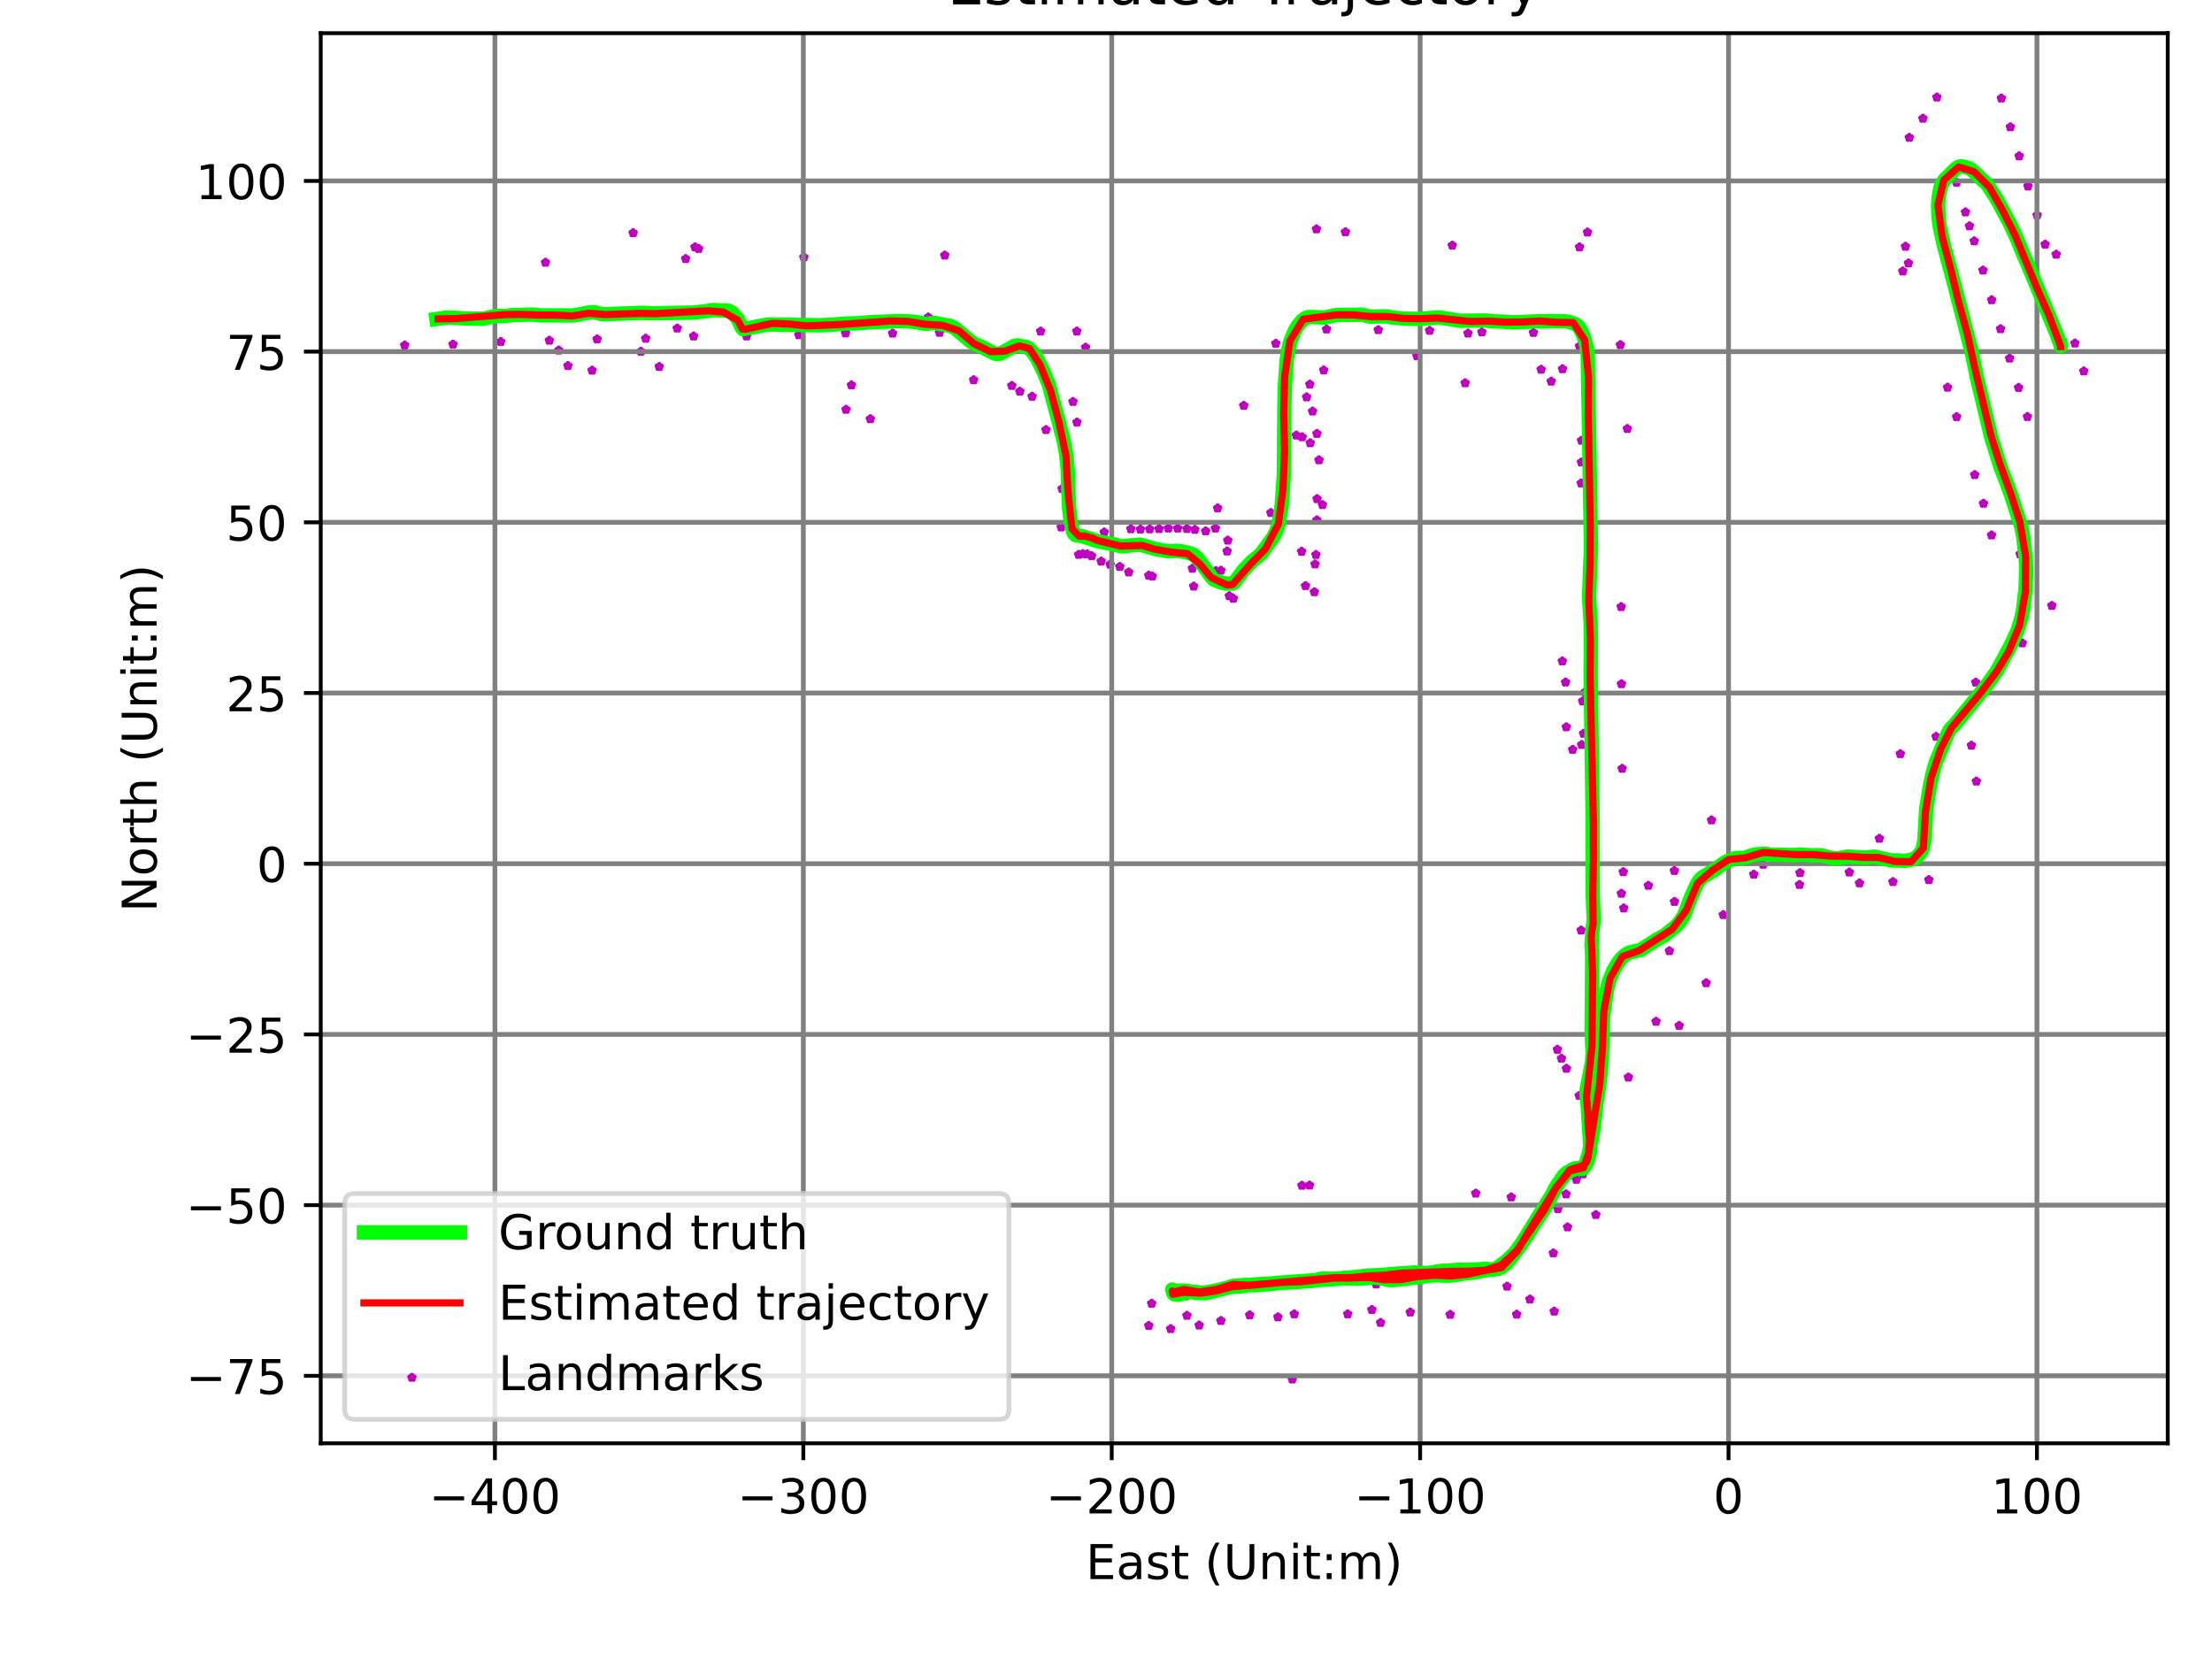 <?xml version="1.0" encoding="utf-8" standalone="no"?>
<!DOCTYPE svg PUBLIC "-//W3C//DTD SVG 1.1//EN"
  "http://www.w3.org/Graphics/SVG/1.1/DTD/svg11.dtd">
<!-- Created with matplotlib (https://matplotlib.org/) -->
<svg height="345.6pt" version="1.1" viewBox="0 0 460.8 345.6" width="460.8pt" xmlns="http://www.w3.org/2000/svg" xmlns:xlink="http://www.w3.org/1999/xlink">
 <defs>
  <style type="text/css">
*{stroke-linecap:butt;stroke-linejoin:round;}
  </style>
 </defs>
 <g id="figure_1">
  <g id="patch_1">
   <path d="M 0 345.6 
L 460.8 345.6 
L 460.8 0 
L 0 0 
z
" style="fill:#ffffff;"/>
  </g>
  <g id="axes_1">
   <g id="patch_2">
    <path d="M 66.816 300.672 
L 451.584 300.672 
L 451.584 6.912 
L 66.816 6.912 
z
" style="fill:#ffffff;"/>
   </g>
   <g id="PathCollection_1">
    <defs>
     <path d="M 0 -0.5 
L -0.112 -0.155 
L -0.476 -0.155 
L -0.182 0.059 
L -0.294 0.405 
L -0 0.191 
L 0.294 0.405 
L 0.182 0.059 
L 0.476 -0.155 
L 0.112 -0.155 
z
" id="m7b2b163712" style="stroke:#bf00bf;"/>
    </defs>
    <g clip-path="url(#p6ebf7552d2)">
     <use style="fill:#bf00bf;stroke:#bf00bf;" x="432.25" xlink:href="#m7b2b163712" y="71.516"/>
     <use style="fill:#bf00bf;stroke:#bf00bf;" x="434.095" xlink:href="#m7b2b163712" y="77.325"/>
     <use style="fill:#bf00bf;stroke:#bf00bf;" x="422.352" xlink:href="#m7b2b163712" y="86.817"/>
     <use style="fill:#bf00bf;stroke:#bf00bf;" x="428.333" xlink:href="#m7b2b163712" y="53.01"/>
     <use style="fill:#bf00bf;stroke:#bf00bf;" x="420.509" xlink:href="#m7b2b163712" y="80.759"/>
     <use style="fill:#bf00bf;stroke:#bf00bf;" x="426.038" xlink:href="#m7b2b163712" y="50.919"/>
     <use style="fill:#bf00bf;stroke:#bf00bf;" x="418.641" xlink:href="#m7b2b163712" y="74.65"/>
     <use style="fill:#bf00bf;stroke:#bf00bf;" x="416.75" xlink:href="#m7b2b163712" y="68.529"/>
     <use style="fill:#bf00bf;stroke:#bf00bf;" x="424.375" xlink:href="#m7b2b163712" y="44.822"/>
     <use style="fill:#bf00bf;stroke:#bf00bf;" x="422.464" xlink:href="#m7b2b163712" y="38.795"/>
     <use style="fill:#bf00bf;stroke:#bf00bf;" x="414.895" xlink:href="#m7b2b163712" y="62.492"/>
     <use style="fill:#bf00bf;stroke:#bf00bf;" x="413.096" xlink:href="#m7b2b163712" y="56.316"/>
     <use style="fill:#bf00bf;stroke:#bf00bf;" x="420.626" xlink:href="#m7b2b163712" y="32.521"/>
     <use style="fill:#bf00bf;stroke:#bf00bf;" x="411.266" xlink:href="#m7b2b163712" y="50.227"/>
     <use style="fill:#bf00bf;stroke:#bf00bf;" x="410.273" xlink:href="#m7b2b163712" y="47.098"/>
     <use style="fill:#bf00bf;stroke:#bf00bf;" x="418.795" xlink:href="#m7b2b163712" y="26.463"/>
     <use style="fill:#bf00bf;stroke:#bf00bf;" x="409.443" xlink:href="#m7b2b163712" y="44.196"/>
     <use style="fill:#bf00bf;stroke:#bf00bf;" x="407.595" xlink:href="#m7b2b163712" y="38.027"/>
     <use style="fill:#bf00bf;stroke:#bf00bf;" x="416.925" xlink:href="#m7b2b163712" y="20.472"/>
     <use style="fill:#bf00bf;stroke:#bf00bf;" x="403.488" xlink:href="#m7b2b163712" y="20.265"/>
     <use style="fill:#bf00bf;stroke:#bf00bf;" x="400.579" xlink:href="#m7b2b163712" y="24.682"/>
     <use style="fill:#bf00bf;stroke:#bf00bf;" x="396.948" xlink:href="#m7b2b163712" y="51.357"/>
     <use style="fill:#bf00bf;stroke:#bf00bf;" x="396.389" xlink:href="#m7b2b163712" y="56.502"/>
     <use style="fill:#bf00bf;stroke:#bf00bf;" x="397.742" xlink:href="#m7b2b163712" y="28.664"/>
     <use style="fill:#bf00bf;stroke:#bf00bf;" x="397.564" xlink:href="#m7b2b163712" y="54.832"/>
     <use style="fill:#bf00bf;stroke:#bf00bf;" x="405.714" xlink:href="#m7b2b163712" y="80.716"/>
     <use style="fill:#bf00bf;stroke:#bf00bf;" x="407.6" xlink:href="#m7b2b163712" y="86.842"/>
     <use style="fill:#bf00bf;stroke:#bf00bf;" x="411.366" xlink:href="#m7b2b163712" y="98.918"/>
     <use style="fill:#bf00bf;stroke:#bf00bf;" x="413.194" xlink:href="#m7b2b163712" y="104.893"/>
     <use style="fill:#bf00bf;stroke:#bf00bf;" x="414.874" xlink:href="#m7b2b163712" y="111.489"/>
     <use style="fill:#bf00bf;stroke:#bf00bf;" x="420.836" xlink:href="#m7b2b163712" y="115.444"/>
     <use style="fill:#bf00bf;stroke:#bf00bf;" x="427.441" xlink:href="#m7b2b163712" y="126.178"/>
     <use style="fill:#bf00bf;stroke:#bf00bf;" x="421.284" xlink:href="#m7b2b163712" y="133.968"/>
     <use style="fill:#bf00bf;stroke:#bf00bf;" x="411.588" xlink:href="#m7b2b163712" y="142.158"/>
     <use style="fill:#bf00bf;stroke:#bf00bf;" x="410.68" xlink:href="#m7b2b163712" y="155.289"/>
     <use style="fill:#bf00bf;stroke:#bf00bf;" x="411.713" xlink:href="#m7b2b163712" y="162.764"/>
     <use style="fill:#bf00bf;stroke:#bf00bf;" x="403.325" xlink:href="#m7b2b163712" y="153.452"/>
     <use style="fill:#bf00bf;stroke:#bf00bf;" x="395.865" xlink:href="#m7b2b163712" y="157.051"/>
     <use style="fill:#bf00bf;stroke:#bf00bf;" x="401.805" xlink:href="#m7b2b163712" y="183.292"/>
     <use style="fill:#bf00bf;stroke:#bf00bf;" x="394.337" xlink:href="#m7b2b163712" y="183.704"/>
     <use style="fill:#bf00bf;stroke:#bf00bf;" x="391.505" xlink:href="#m7b2b163712" y="174.681"/>
     <use style="fill:#bf00bf;stroke:#bf00bf;" x="387.369" xlink:href="#m7b2b163712" y="183.972"/>
     <use style="fill:#bf00bf;stroke:#bf00bf;" x="385.247" xlink:href="#m7b2b163712" y="181.72"/>
     <use style="fill:#bf00bf;stroke:#bf00bf;" x="374.866" xlink:href="#m7b2b163712" y="184.303"/>
     <use style="fill:#bf00bf;stroke:#bf00bf;" x="374.973" xlink:href="#m7b2b163712" y="181.834"/>
     <use style="fill:#bf00bf;stroke:#bf00bf;" x="367.298" xlink:href="#m7b2b163712" y="180.098"/>
     <use style="fill:#bf00bf;stroke:#bf00bf;" x="366.407" xlink:href="#m7b2b163712" y="179.323"/>
     <use style="fill:#bf00bf;stroke:#bf00bf;" x="365.346" xlink:href="#m7b2b163712" y="182.155"/>
     <use style="fill:#bf00bf;stroke:#bf00bf;" x="356.546" xlink:href="#m7b2b163712" y="170.855"/>
     <use style="fill:#bf00bf;stroke:#bf00bf;" x="358.986" xlink:href="#m7b2b163712" y="190.575"/>
     <use style="fill:#bf00bf;stroke:#bf00bf;" x="348.799" xlink:href="#m7b2b163712" y="181.396"/>
     <use style="fill:#bf00bf;stroke:#bf00bf;" x="348.82" xlink:href="#m7b2b163712" y="187.843"/>
     <use style="fill:#bf00bf;stroke:#bf00bf;" x="355.423" xlink:href="#m7b2b163712" y="204.775"/>
     <use style="fill:#bf00bf;stroke:#bf00bf;" x="343.38" xlink:href="#m7b2b163712" y="184.484"/>
     <use style="fill:#bf00bf;stroke:#bf00bf;" x="344.982" xlink:href="#m7b2b163712" y="212.803"/>
     <use style="fill:#bf00bf;stroke:#bf00bf;" x="347.766" xlink:href="#m7b2b163712" y="198.096"/>
     <use style="fill:#bf00bf;stroke:#bf00bf;" x="349.797" xlink:href="#m7b2b163712" y="213.664"/>
     <use style="fill:#bf00bf;stroke:#bf00bf;" x="338.264" xlink:href="#m7b2b163712" y="189.201"/>
     <use style="fill:#bf00bf;stroke:#bf00bf;" x="337.765" xlink:href="#m7b2b163712" y="186.139"/>
     <use style="fill:#bf00bf;stroke:#bf00bf;" x="338.154" xlink:href="#m7b2b163712" y="181.641"/>
     <use style="fill:#bf00bf;stroke:#bf00bf;" x="329.383" xlink:href="#m7b2b163712" y="193.804"/>
     <use style="fill:#bf00bf;stroke:#bf00bf;" x="339.227" xlink:href="#m7b2b163712" y="224.427"/>
     <use style="fill:#bf00bf;stroke:#bf00bf;" x="328.977" xlink:href="#m7b2b163712" y="228.254"/>
     <use style="fill:#bf00bf;stroke:#bf00bf;" x="325.28" xlink:href="#m7b2b163712" y="220.501"/>
     <use style="fill:#bf00bf;stroke:#bf00bf;" x="328.388" xlink:href="#m7b2b163712" y="245.723"/>
     <use style="fill:#bf00bf;stroke:#bf00bf;" x="324.442" xlink:href="#m7b2b163712" y="218.642"/>
     <use style="fill:#bf00bf;stroke:#bf00bf;" x="332.437" xlink:href="#m7b2b163712" y="253.06"/>
     <use style="fill:#bf00bf;stroke:#bf00bf;" x="324.531" xlink:href="#m7b2b163712" y="251.831"/>
     <use style="fill:#bf00bf;stroke:#bf00bf;" x="326.243" xlink:href="#m7b2b163712" y="248.766"/>
     <use style="fill:#bf00bf;stroke:#bf00bf;" x="326.551" xlink:href="#m7b2b163712" y="255.627"/>
     <use style="fill:#bf00bf;stroke:#bf00bf;" x="323.587" xlink:href="#m7b2b163712" y="261.059"/>
     <use style="fill:#bf00bf;stroke:#bf00bf;" x="314.817" xlink:href="#m7b2b163712" y="249.394"/>
     <use style="fill:#bf00bf;stroke:#bf00bf;" x="323.769" xlink:href="#m7b2b163712" y="273.183"/>
     <use style="fill:#bf00bf;stroke:#bf00bf;" x="313.951" xlink:href="#m7b2b163712" y="267.984"/>
     <use style="fill:#bf00bf;stroke:#bf00bf;" x="318.708" xlink:href="#m7b2b163712" y="270.669"/>
     <use style="fill:#bf00bf;stroke:#bf00bf;" x="302.091" xlink:href="#m7b2b163712" y="273.859"/>
     <use style="fill:#bf00bf;stroke:#bf00bf;" x="315.955" xlink:href="#m7b2b163712" y="273.817"/>
     <use style="fill:#bf00bf;stroke:#bf00bf;" x="307.419" xlink:href="#m7b2b163712" y="248.601"/>
     <use style="fill:#bf00bf;stroke:#bf00bf;" x="293.78" xlink:href="#m7b2b163712" y="273.369"/>
     <use style="fill:#bf00bf;stroke:#bf00bf;" x="286.676" xlink:href="#m7b2b163712" y="267.538"/>
     <use style="fill:#bf00bf;stroke:#bf00bf;" x="285.788" xlink:href="#m7b2b163712" y="272.851"/>
     <use style="fill:#bf00bf;stroke:#bf00bf;" x="287.61" xlink:href="#m7b2b163712" y="275.537"/>
     <use style="fill:#bf00bf;stroke:#bf00bf;" x="280.761" xlink:href="#m7b2b163712" y="273.752"/>
     <use style="fill:#bf00bf;stroke:#bf00bf;" x="272.799" xlink:href="#m7b2b163712" y="246.921"/>
     <use style="fill:#bf00bf;stroke:#bf00bf;" x="269.619" xlink:href="#m7b2b163712" y="273.76"/>
     <use style="fill:#bf00bf;stroke:#bf00bf;" x="266.217" xlink:href="#m7b2b163712" y="274.377"/>
     <use style="fill:#bf00bf;stroke:#bf00bf;" x="271.218" xlink:href="#m7b2b163712" y="246.964"/>
     <use style="fill:#bf00bf;stroke:#bf00bf;" x="260.34" xlink:href="#m7b2b163712" y="273.961"/>
     <use style="fill:#bf00bf;stroke:#bf00bf;" x="269.206" xlink:href="#m7b2b163712" y="287.319"/>
     <use style="fill:#bf00bf;stroke:#bf00bf;" x="254.331" xlink:href="#m7b2b163712" y="275.134"/>
     <use style="fill:#bf00bf;stroke:#bf00bf;" x="243.875" xlink:href="#m7b2b163712" y="276.825"/>
     <use style="fill:#bf00bf;stroke:#bf00bf;" x="239.312" xlink:href="#m7b2b163712" y="276.168"/>
     <use style="fill:#bf00bf;stroke:#bf00bf;" x="239.915" xlink:href="#m7b2b163712" y="271.547"/>
     <use style="fill:#bf00bf;stroke:#bf00bf;" x="247.001" xlink:href="#m7b2b163712" y="269.994"/>
     <use style="fill:#bf00bf;stroke:#bf00bf;" x="249.811" xlink:href="#m7b2b163712" y="276.087"/>
     <use style="fill:#bf00bf;stroke:#bf00bf;" x="247.26" xlink:href="#m7b2b163712" y="274.053"/>
     <use style="fill:#bf00bf;stroke:#bf00bf;" x="329.738" xlink:href="#m7b2b163712" y="244.585"/>
     <use style="fill:#bf00bf;stroke:#bf00bf;" x="330.723" xlink:href="#m7b2b163712" y="233.48"/>
     <use style="fill:#bf00bf;stroke:#bf00bf;" x="326.314" xlink:href="#m7b2b163712" y="222.6"/>
     <use style="fill:#bf00bf;stroke:#bf00bf;" x="337.923" xlink:href="#m7b2b163712" y="160.107"/>
     <use style="fill:#bf00bf;stroke:#bf00bf;" x="329.493" xlink:href="#m7b2b163712" y="155.136"/>
     <use style="fill:#bf00bf;stroke:#bf00bf;" x="327.617" xlink:href="#m7b2b163712" y="156.158"/>
     <use style="fill:#bf00bf;stroke:#bf00bf;" x="329.693" xlink:href="#m7b2b163712" y="146.076"/>
     <use style="fill:#bf00bf;stroke:#bf00bf;" x="330.192" xlink:href="#m7b2b163712" y="144.175"/>
     <use style="fill:#bf00bf;stroke:#bf00bf;" x="337.772" xlink:href="#m7b2b163712" y="142.481"/>
     <use style="fill:#bf00bf;stroke:#bf00bf;" x="329.889" xlink:href="#m7b2b163712" y="152.812"/>
     <use style="fill:#bf00bf;stroke:#bf00bf;" x="326.299" xlink:href="#m7b2b163712" y="151.458"/>
     <use style="fill:#bf00bf;stroke:#bf00bf;" x="325.458" xlink:href="#m7b2b163712" y="137.739"/>
     <use style="fill:#bf00bf;stroke:#bf00bf;" x="326.144" xlink:href="#m7b2b163712" y="142.128"/>
     <use style="fill:#bf00bf;stroke:#bf00bf;" x="337.726" xlink:href="#m7b2b163712" y="126.416"/>
     <use style="fill:#bf00bf;stroke:#bf00bf;" x="329.394" xlink:href="#m7b2b163712" y="100.669"/>
     <use style="fill:#bf00bf;stroke:#bf00bf;" x="329.443" xlink:href="#m7b2b163712" y="96.301"/>
     <use style="fill:#bf00bf;stroke:#bf00bf;" x="339.009" xlink:href="#m7b2b163712" y="89.317"/>
     <use style="fill:#bf00bf;stroke:#bf00bf;" x="329.462" xlink:href="#m7b2b163712" y="91.774"/>
     <use style="fill:#bf00bf;stroke:#bf00bf;" x="323.152" xlink:href="#m7b2b163712" y="79.448"/>
     <use style="fill:#bf00bf;stroke:#bf00bf;" x="325.501" xlink:href="#m7b2b163712" y="76.865"/>
     <use style="fill:#bf00bf;stroke:#bf00bf;" x="329.04" xlink:href="#m7b2b163712" y="72.125"/>
     <use style="fill:#bf00bf;stroke:#bf00bf;" x="337.556" xlink:href="#m7b2b163712" y="71.843"/>
     <use style="fill:#bf00bf;stroke:#bf00bf;" x="329.05" xlink:href="#m7b2b163712" y="51.483"/>
     <use style="fill:#bf00bf;stroke:#bf00bf;" x="321.043" xlink:href="#m7b2b163712" y="76.975"/>
     <use style="fill:#bf00bf;stroke:#bf00bf;" x="330.711" xlink:href="#m7b2b163712" y="48.392"/>
     <use style="fill:#bf00bf;stroke:#bf00bf;" x="319.441" xlink:href="#m7b2b163712" y="69.299"/>
     <use style="fill:#bf00bf;stroke:#bf00bf;" x="308.703" xlink:href="#m7b2b163712" y="69.193"/>
     <use style="fill:#bf00bf;stroke:#bf00bf;" x="305.813" xlink:href="#m7b2b163712" y="69.438"/>
     <use style="fill:#bf00bf;stroke:#bf00bf;" x="305.219" xlink:href="#m7b2b163712" y="79.794"/>
     <use style="fill:#bf00bf;stroke:#bf00bf;" x="302.536" xlink:href="#m7b2b163712" y="51.124"/>
     <use style="fill:#bf00bf;stroke:#bf00bf;" x="297.81" xlink:href="#m7b2b163712" y="68.863"/>
     <use style="fill:#bf00bf;stroke:#bf00bf;" x="295.179" xlink:href="#m7b2b163712" y="74.154"/>
     <use style="fill:#bf00bf;stroke:#bf00bf;" x="287.114" xlink:href="#m7b2b163712" y="68.72"/>
     <use style="fill:#bf00bf;stroke:#bf00bf;" x="280.275" xlink:href="#m7b2b163712" y="48.337"/>
     <use style="fill:#bf00bf;stroke:#bf00bf;" x="276.349" xlink:href="#m7b2b163712" y="68.586"/>
     <use style="fill:#bf00bf;stroke:#bf00bf;" x="275.758" xlink:href="#m7b2b163712" y="77.122"/>
     <use style="fill:#bf00bf;stroke:#bf00bf;" x="274.241" xlink:href="#m7b2b163712" y="47.728"/>
     <use style="fill:#bf00bf;stroke:#bf00bf;" x="272.862" xlink:href="#m7b2b163712" y="80.073"/>
     <use style="fill:#bf00bf;stroke:#bf00bf;" x="273.431" xlink:href="#m7b2b163712" y="85.681"/>
     <use style="fill:#bf00bf;stroke:#bf00bf;" x="265.771" xlink:href="#m7b2b163712" y="71.569"/>
     <use style="fill:#bf00bf;stroke:#bf00bf;" x="272.195" xlink:href="#m7b2b163712" y="82.727"/>
     <use style="fill:#bf00bf;stroke:#bf00bf;" x="270.041" xlink:href="#m7b2b163712" y="90.688"/>
     <use style="fill:#bf00bf;stroke:#bf00bf;" x="274.349" xlink:href="#m7b2b163712" y="90.342"/>
     <use style="fill:#bf00bf;stroke:#bf00bf;" x="272.941" xlink:href="#m7b2b163712" y="92.286"/>
     <use style="fill:#bf00bf;stroke:#bf00bf;" x="271.261" xlink:href="#m7b2b163712" y="91.042"/>
     <use style="fill:#bf00bf;stroke:#bf00bf;" x="274.77" xlink:href="#m7b2b163712" y="95.836"/>
     <use style="fill:#bf00bf;stroke:#bf00bf;" x="259.096" xlink:href="#m7b2b163712" y="84.495"/>
     <use style="fill:#bf00bf;stroke:#bf00bf;" x="274.367" xlink:href="#m7b2b163712" y="103.933"/>
     <use style="fill:#bf00bf;stroke:#bf00bf;" x="275.495" xlink:href="#m7b2b163712" y="105.168"/>
     <use style="fill:#bf00bf;stroke:#bf00bf;" x="264.744" xlink:href="#m7b2b163712" y="106.828"/>
     <use style="fill:#bf00bf;stroke:#bf00bf;" x="274.325" xlink:href="#m7b2b163712" y="108.355"/>
     <use style="fill:#bf00bf;stroke:#bf00bf;" x="271.153" xlink:href="#m7b2b163712" y="114.894"/>
     <use style="fill:#bf00bf;stroke:#bf00bf;" x="274.137" xlink:href="#m7b2b163712" y="115.565"/>
     <use style="fill:#bf00bf;stroke:#bf00bf;" x="273.956" xlink:href="#m7b2b163712" y="117.531"/>
     <use style="fill:#bf00bf;stroke:#bf00bf;" x="271.963" xlink:href="#m7b2b163712" y="122.046"/>
     <use style="fill:#bf00bf;stroke:#bf00bf;" x="273.811" xlink:href="#m7b2b163712" y="123.321"/>
     <use style="fill:#bf00bf;stroke:#bf00bf;" x="256.916" xlink:href="#m7b2b163712" y="124.687"/>
     <use style="fill:#bf00bf;stroke:#bf00bf;" x="256.096" xlink:href="#m7b2b163712" y="124.15"/>
     <use style="fill:#bf00bf;stroke:#bf00bf;" x="255.769" xlink:href="#m7b2b163712" y="112.573"/>
     <use style="fill:#bf00bf;stroke:#bf00bf;" x="256.735" xlink:href="#m7b2b163712" y="121.402"/>
     <use style="fill:#bf00bf;stroke:#bf00bf;" x="253.184" xlink:href="#m7b2b163712" y="110.06"/>
     <use style="fill:#bf00bf;stroke:#bf00bf;" x="254.329" xlink:href="#m7b2b163712" y="118.835"/>
     <use style="fill:#bf00bf;stroke:#bf00bf;" x="251.158" xlink:href="#m7b2b163712" y="110.642"/>
     <use style="fill:#bf00bf;stroke:#bf00bf;" x="255.625" xlink:href="#m7b2b163712" y="114.838"/>
     <use style="fill:#bf00bf;stroke:#bf00bf;" x="248.669" xlink:href="#m7b2b163712" y="122.146"/>
     <use style="fill:#bf00bf;stroke:#bf00bf;" x="253.294" xlink:href="#m7b2b163712" y="118.916"/>
     <use style="fill:#bf00bf;stroke:#bf00bf;" x="247.26" xlink:href="#m7b2b163712" y="110.159"/>
     <use style="fill:#bf00bf;stroke:#bf00bf;" x="253.663" xlink:href="#m7b2b163712" y="105.86"/>
     <use style="fill:#bf00bf;stroke:#bf00bf;" x="248.91" xlink:href="#m7b2b163712" y="110.329"/>
     <use style="fill:#bf00bf;stroke:#bf00bf;" x="245.343" xlink:href="#m7b2b163712" y="110.069"/>
     <use style="fill:#bf00bf;stroke:#bf00bf;" x="243.388" xlink:href="#m7b2b163712" y="110.066"/>
     <use style="fill:#bf00bf;stroke:#bf00bf;" x="248.391" xlink:href="#m7b2b163712" y="118.421"/>
     <use style="fill:#bf00bf;stroke:#bf00bf;" x="239.512" xlink:href="#m7b2b163712" y="110.224"/>
     <use style="fill:#bf00bf;stroke:#bf00bf;" x="241.46" xlink:href="#m7b2b163712" y="110.169"/>
     <use style="fill:#bf00bf;stroke:#bf00bf;" x="239.315" xlink:href="#m7b2b163712" y="119.882"/>
     <use style="fill:#bf00bf;stroke:#bf00bf;" x="237.571" xlink:href="#m7b2b163712" y="110.277"/>
     <use style="fill:#bf00bf;stroke:#bf00bf;" x="250.974" xlink:href="#m7b2b163712" y="118.514"/>
     <use style="fill:#bf00bf;stroke:#bf00bf;" x="240.046" xlink:href="#m7b2b163712" y="120.06"/>
     <use style="fill:#bf00bf;stroke:#bf00bf;" x="235.131" xlink:href="#m7b2b163712" y="119.205"/>
     <use style="fill:#bf00bf;stroke:#bf00bf;" x="235.585" xlink:href="#m7b2b163712" y="110.202"/>
     <use style="fill:#bf00bf;stroke:#bf00bf;" x="230.02" xlink:href="#m7b2b163712" y="110.878"/>
     <use style="fill:#bf00bf;stroke:#bf00bf;" x="231.26" xlink:href="#m7b2b163712" y="117.581"/>
     <use style="fill:#bf00bf;stroke:#bf00bf;" x="229.391" xlink:href="#m7b2b163712" y="116.935"/>
     <use style="fill:#bf00bf;stroke:#bf00bf;" x="227.408" xlink:href="#m7b2b163712" y="115.814"/>
     <use style="fill:#bf00bf;stroke:#bf00bf;" x="225.552" xlink:href="#m7b2b163712" y="115.384"/>
     <use style="fill:#bf00bf;stroke:#bf00bf;" x="226.487" xlink:href="#m7b2b163712" y="115.416"/>
     <use style="fill:#bf00bf;stroke:#bf00bf;" x="225.312" xlink:href="#m7b2b163712" y="111.203"/>
     <use style="fill:#bf00bf;stroke:#bf00bf;" x="224.707" xlink:href="#m7b2b163712" y="115.535"/>
     <use style="fill:#bf00bf;stroke:#bf00bf;" x="233.278" xlink:href="#m7b2b163712" y="118.047"/>
     <use style="fill:#bf00bf;stroke:#bf00bf;" x="221.072" xlink:href="#m7b2b163712" y="109.829"/>
     <use style="fill:#bf00bf;stroke:#bf00bf;" x="221.257" xlink:href="#m7b2b163712" y="101.815"/>
     <use style="fill:#bf00bf;stroke:#bf00bf;" x="223.289" xlink:href="#m7b2b163712" y="110.567"/>
     <use style="fill:#bf00bf;stroke:#bf00bf;" x="224.355" xlink:href="#m7b2b163712" y="87.977"/>
     <use style="fill:#bf00bf;stroke:#bf00bf;" x="217.904" xlink:href="#m7b2b163712" y="89.541"/>
     <use style="fill:#bf00bf;stroke:#bf00bf;" x="223.52" xlink:href="#m7b2b163712" y="83.68"/>
     <use style="fill:#bf00bf;stroke:#bf00bf;" x="215.007" xlink:href="#m7b2b163712" y="82.593"/>
     <use style="fill:#bf00bf;stroke:#bf00bf;" x="212.451" xlink:href="#m7b2b163712" y="81.546"/>
     <use style="fill:#bf00bf;stroke:#bf00bf;" x="224.329" xlink:href="#m7b2b163712" y="69.018"/>
     <use style="fill:#bf00bf;stroke:#bf00bf;" x="226.151" xlink:href="#m7b2b163712" y="72.378"/>
     <use style="fill:#bf00bf;stroke:#bf00bf;" x="210.781" xlink:href="#m7b2b163712" y="80.348"/>
     <use style="fill:#bf00bf;stroke:#bf00bf;" x="216.787" xlink:href="#m7b2b163712" y="69.022"/>
     <use style="fill:#bf00bf;stroke:#bf00bf;" x="202.831" xlink:href="#m7b2b163712" y="79.156"/>
     <use style="fill:#bf00bf;stroke:#bf00bf;" x="196.805" xlink:href="#m7b2b163712" y="53.196"/>
     <use style="fill:#bf00bf;stroke:#bf00bf;" x="195.721" xlink:href="#m7b2b163712" y="69.283"/>
     <use style="fill:#bf00bf;stroke:#bf00bf;" x="193.366" xlink:href="#m7b2b163712" y="66.098"/>
     <use style="fill:#bf00bf;stroke:#bf00bf;" x="185.944" xlink:href="#m7b2b163712" y="69.449"/>
     <use style="fill:#bf00bf;stroke:#bf00bf;" x="181.305" xlink:href="#m7b2b163712" y="87.279"/>
     <use style="fill:#bf00bf;stroke:#bf00bf;" x="177.377" xlink:href="#m7b2b163712" y="80.231"/>
     <use style="fill:#bf00bf;stroke:#bf00bf;" x="176.144" xlink:href="#m7b2b163712" y="69.408"/>
     <use style="fill:#bf00bf;stroke:#bf00bf;" x="176.251" xlink:href="#m7b2b163712" y="85.314"/>
     <use style="fill:#bf00bf;stroke:#bf00bf;" x="167.461" xlink:href="#m7b2b163712" y="53.586"/>
     <use style="fill:#bf00bf;stroke:#bf00bf;" x="166.423" xlink:href="#m7b2b163712" y="69.783"/>
     <use style="fill:#bf00bf;stroke:#bf00bf;" x="155.519" xlink:href="#m7b2b163712" y="70.038"/>
     <use style="fill:#bf00bf;stroke:#bf00bf;" x="142.837" xlink:href="#m7b2b163712" y="53.916"/>
     <use style="fill:#bf00bf;stroke:#bf00bf;" x="144.497" xlink:href="#m7b2b163712" y="70.046"/>
     <use style="fill:#bf00bf;stroke:#bf00bf;" x="145.532" xlink:href="#m7b2b163712" y="51.811"/>
     <use style="fill:#bf00bf;stroke:#bf00bf;" x="144.782" xlink:href="#m7b2b163712" y="51.472"/>
     <use style="fill:#bf00bf;stroke:#bf00bf;" x="141.08" xlink:href="#m7b2b163712" y="68.391"/>
     <use style="fill:#bf00bf;stroke:#bf00bf;" x="134.513" xlink:href="#m7b2b163712" y="70.513"/>
     <use style="fill:#bf00bf;stroke:#bf00bf;" x="133.514" xlink:href="#m7b2b163712" y="73.225"/>
     <use style="fill:#bf00bf;stroke:#bf00bf;" x="137.329" xlink:href="#m7b2b163712" y="76.393"/>
     <use style="fill:#bf00bf;stroke:#bf00bf;" x="131.894" xlink:href="#m7b2b163712" y="48.522"/>
     <use style="fill:#bf00bf;stroke:#bf00bf;" x="124.383" xlink:href="#m7b2b163712" y="70.662"/>
     <use style="fill:#bf00bf;stroke:#bf00bf;" x="123.339" xlink:href="#m7b2b163712" y="77.162"/>
     <use style="fill:#bf00bf;stroke:#bf00bf;" x="118.311" xlink:href="#m7b2b163712" y="76.206"/>
     <use style="fill:#bf00bf;stroke:#bf00bf;" x="113.638" xlink:href="#m7b2b163712" y="54.68"/>
     <use style="fill:#bf00bf;stroke:#bf00bf;" x="114.437" xlink:href="#m7b2b163712" y="70.927"/>
     <use style="fill:#bf00bf;stroke:#bf00bf;" x="116.393" xlink:href="#m7b2b163712" y="72.975"/>
     <use style="fill:#bf00bf;stroke:#bf00bf;" x="104.314" xlink:href="#m7b2b163712" y="71.192"/>
     <use style="fill:#bf00bf;stroke:#bf00bf;" x="94.37" xlink:href="#m7b2b163712" y="71.732"/>
     <use style="fill:#bf00bf;stroke:#bf00bf;" x="84.305" xlink:href="#m7b2b163712" y="71.931"/>
    </g>
   </g>
   <g id="matplotlib.axis_1">
    <g id="xtick_1">
     <g id="line2d_1">
      <path clip-path="url(#p6ebf7552d2)" d="M 103.102 300.672 
L 103.102 6.912 
" style="fill:none;stroke:#808080;stroke-linecap:square;"/>
     </g>
     <g id="line2d_2">
      <defs>
       <path d="M 0 0 
L 0 3.5 
" id="md66dc1725c" style="stroke:#000000;stroke-width:0.8;"/>
      </defs>
      <g>
       <use style="stroke:#000000;stroke-width:0.8;" x="103.102" xlink:href="#md66dc1725c" y="300.672"/>
      </g>
     </g>
     <g id="text_1">
      <!-- −400 -->
      <defs>
       <path d="M 10.594 35.5 
L 73.188 35.5 
L 73.188 27.203 
L 10.594 27.203 
z
" id="DejaVuSans-8722"/>
       <path d="M 37.797 64.312 
L 12.891 25.391 
L 37.797 25.391 
z
M 35.203 72.906 
L 47.609 72.906 
L 47.609 25.391 
L 58.016 25.391 
L 58.016 17.188 
L 47.609 17.188 
L 47.609 0 
L 37.797 0 
L 37.797 17.188 
L 4.891 17.188 
L 4.891 26.703 
z
" id="DejaVuSans-52"/>
       <path d="M 31.781 66.406 
Q 24.172 66.406 20.328 58.906 
Q 16.5 51.422 16.5 36.375 
Q 16.5 21.391 20.328 13.891 
Q 24.172 6.391 31.781 6.391 
Q 39.453 6.391 43.281 13.891 
Q 47.125 21.391 47.125 36.375 
Q 47.125 51.422 43.281 58.906 
Q 39.453 66.406 31.781 66.406 
z
M 31.781 74.219 
Q 44.047 74.219 50.516 64.516 
Q 56.984 54.828 56.984 36.375 
Q 56.984 17.969 50.516 8.266 
Q 44.047 -1.422 31.781 -1.422 
Q 19.531 -1.422 13.062 8.266 
Q 6.594 17.969 6.594 36.375 
Q 6.594 54.828 13.062 64.516 
Q 19.531 74.219 31.781 74.219 
z
" id="DejaVuSans-48"/>
      </defs>
      <g transform="translate(89.368 315.27)scale(0.1 -0.1)">
       <use xlink:href="#DejaVuSans-8722"/>
       <use x="83.789" xlink:href="#DejaVuSans-52"/>
       <use x="147.412" xlink:href="#DejaVuSans-48"/>
       <use x="211.035" xlink:href="#DejaVuSans-48"/>
      </g>
     </g>
    </g>
    <g id="xtick_2">
     <g id="line2d_3">
      <path clip-path="url(#p6ebf7552d2)" d="M 167.348 300.672 
L 167.348 6.912 
" style="fill:none;stroke:#808080;stroke-linecap:square;"/>
     </g>
     <g id="line2d_4">
      <g>
       <use style="stroke:#000000;stroke-width:0.8;" x="167.348" xlink:href="#md66dc1725c" y="300.672"/>
      </g>
     </g>
     <g id="text_2">
      <!-- −300 -->
      <defs>
       <path d="M 40.578 39.312 
Q 47.656 37.797 51.625 33 
Q 55.609 28.219 55.609 21.188 
Q 55.609 10.406 48.188 4.484 
Q 40.766 -1.422 27.094 -1.422 
Q 22.516 -1.422 17.656 -0.516 
Q 12.797 0.391 7.625 2.203 
L 7.625 11.719 
Q 11.719 9.328 16.594 8.109 
Q 21.484 6.891 26.812 6.891 
Q 36.078 6.891 40.938 10.547 
Q 45.797 14.203 45.797 21.188 
Q 45.797 27.641 41.281 31.266 
Q 36.766 34.906 28.719 34.906 
L 20.219 34.906 
L 20.219 43.016 
L 29.109 43.016 
Q 36.375 43.016 40.234 45.922 
Q 44.094 48.828 44.094 54.297 
Q 44.094 59.906 40.109 62.906 
Q 36.141 65.922 28.719 65.922 
Q 24.656 65.922 20.016 65.031 
Q 15.375 64.156 9.812 62.312 
L 9.812 71.094 
Q 15.438 72.656 20.344 73.438 
Q 25.25 74.219 29.594 74.219 
Q 40.828 74.219 47.359 69.109 
Q 53.906 64.016 53.906 55.328 
Q 53.906 49.266 50.438 45.094 
Q 46.969 40.922 40.578 39.312 
z
" id="DejaVuSans-51"/>
      </defs>
      <g transform="translate(153.614 315.27)scale(0.1 -0.1)">
       <use xlink:href="#DejaVuSans-8722"/>
       <use x="83.789" xlink:href="#DejaVuSans-51"/>
       <use x="147.412" xlink:href="#DejaVuSans-48"/>
       <use x="211.035" xlink:href="#DejaVuSans-48"/>
      </g>
     </g>
    </g>
    <g id="xtick_3">
     <g id="line2d_5">
      <path clip-path="url(#p6ebf7552d2)" d="M 231.593 300.672 
L 231.593 6.912 
" style="fill:none;stroke:#808080;stroke-linecap:square;"/>
     </g>
     <g id="line2d_6">
      <g>
       <use style="stroke:#000000;stroke-width:0.8;" x="231.593" xlink:href="#md66dc1725c" y="300.672"/>
      </g>
     </g>
     <g id="text_3">
      <!-- −200 -->
      <defs>
       <path d="M 19.188 8.297 
L 53.609 8.297 
L 53.609 0 
L 7.328 0 
L 7.328 8.297 
Q 12.938 14.109 22.625 23.891 
Q 32.328 33.688 34.812 36.531 
Q 39.547 41.844 41.422 45.531 
Q 43.312 49.219 43.312 52.781 
Q 43.312 58.594 39.234 62.25 
Q 35.156 65.922 28.609 65.922 
Q 23.969 65.922 18.812 64.312 
Q 13.672 62.703 7.812 59.422 
L 7.812 69.391 
Q 13.766 71.781 18.938 73 
Q 24.125 74.219 28.422 74.219 
Q 39.75 74.219 46.484 68.547 
Q 53.219 62.891 53.219 53.422 
Q 53.219 48.922 51.531 44.891 
Q 49.859 40.875 45.406 35.406 
Q 44.188 33.984 37.641 27.219 
Q 31.109 20.453 19.188 8.297 
z
" id="DejaVuSans-50"/>
      </defs>
      <g transform="translate(217.86 315.27)scale(0.1 -0.1)">
       <use xlink:href="#DejaVuSans-8722"/>
       <use x="83.789" xlink:href="#DejaVuSans-50"/>
       <use x="147.412" xlink:href="#DejaVuSans-48"/>
       <use x="211.035" xlink:href="#DejaVuSans-48"/>
      </g>
     </g>
    </g>
    <g id="xtick_4">
     <g id="line2d_7">
      <path clip-path="url(#p6ebf7552d2)" d="M 295.839 300.672 
L 295.839 6.912 
" style="fill:none;stroke:#808080;stroke-linecap:square;"/>
     </g>
     <g id="line2d_8">
      <g>
       <use style="stroke:#000000;stroke-width:0.8;" x="295.839" xlink:href="#md66dc1725c" y="300.672"/>
      </g>
     </g>
     <g id="text_4">
      <!-- −100 -->
      <defs>
       <path d="M 12.406 8.297 
L 28.516 8.297 
L 28.516 63.922 
L 10.984 60.406 
L 10.984 69.391 
L 28.422 72.906 
L 38.281 72.906 
L 38.281 8.297 
L 54.391 8.297 
L 54.391 0 
L 12.406 0 
z
" id="DejaVuSans-49"/>
      </defs>
      <g transform="translate(282.105 315.27)scale(0.1 -0.1)">
       <use xlink:href="#DejaVuSans-8722"/>
       <use x="83.789" xlink:href="#DejaVuSans-49"/>
       <use x="147.412" xlink:href="#DejaVuSans-48"/>
       <use x="211.035" xlink:href="#DejaVuSans-48"/>
      </g>
     </g>
    </g>
    <g id="xtick_5">
     <g id="line2d_9">
      <path clip-path="url(#p6ebf7552d2)" d="M 360.084 300.672 
L 360.084 6.912 
" style="fill:none;stroke:#808080;stroke-linecap:square;"/>
     </g>
     <g id="line2d_10">
      <g>
       <use style="stroke:#000000;stroke-width:0.8;" x="360.084" xlink:href="#md66dc1725c" y="300.672"/>
      </g>
     </g>
     <g id="text_5">
      <!-- 0 -->
      <g transform="translate(356.903 315.27)scale(0.1 -0.1)">
       <use xlink:href="#DejaVuSans-48"/>
      </g>
     </g>
    </g>
    <g id="xtick_6">
     <g id="line2d_11">
      <path clip-path="url(#p6ebf7552d2)" d="M 424.33 300.672 
L 424.33 6.912 
" style="fill:none;stroke:#808080;stroke-linecap:square;"/>
     </g>
     <g id="line2d_12">
      <g>
       <use style="stroke:#000000;stroke-width:0.8;" x="424.33" xlink:href="#md66dc1725c" y="300.672"/>
      </g>
     </g>
     <g id="text_6">
      <!-- 100 -->
      <g transform="translate(414.786 315.27)scale(0.1 -0.1)">
       <use xlink:href="#DejaVuSans-49"/>
       <use x="63.623" xlink:href="#DejaVuSans-48"/>
       <use x="127.246" xlink:href="#DejaVuSans-48"/>
      </g>
     </g>
    </g>
    <g id="text_7">
     <!-- East (Unit:m) -->
     <defs>
      <path d="M 9.812 72.906 
L 55.906 72.906 
L 55.906 64.594 
L 19.672 64.594 
L 19.672 43.016 
L 54.391 43.016 
L 54.391 34.719 
L 19.672 34.719 
L 19.672 8.297 
L 56.781 8.297 
L 56.781 0 
L 9.812 0 
z
" id="DejaVuSans-69"/>
      <path d="M 34.281 27.484 
Q 23.391 27.484 19.188 25 
Q 14.984 22.516 14.984 16.5 
Q 14.984 11.719 18.141 8.906 
Q 21.297 6.109 26.703 6.109 
Q 34.188 6.109 38.703 11.406 
Q 43.219 16.703 43.219 25.484 
L 43.219 27.484 
z
M 52.203 31.203 
L 52.203 0 
L 43.219 0 
L 43.219 8.297 
Q 40.141 3.328 35.547 0.953 
Q 30.953 -1.422 24.312 -1.422 
Q 15.922 -1.422 10.953 3.297 
Q 6 8.016 6 15.922 
Q 6 25.141 12.172 29.828 
Q 18.359 34.516 30.609 34.516 
L 43.219 34.516 
L 43.219 35.406 
Q 43.219 41.609 39.141 45 
Q 35.062 48.391 27.688 48.391 
Q 23 48.391 18.547 47.266 
Q 14.109 46.141 10.016 43.891 
L 10.016 52.203 
Q 14.938 54.109 19.578 55.047 
Q 24.219 56 28.609 56 
Q 40.484 56 46.344 49.844 
Q 52.203 43.703 52.203 31.203 
z
" id="DejaVuSans-97"/>
      <path d="M 44.281 53.078 
L 44.281 44.578 
Q 40.484 46.531 36.375 47.5 
Q 32.281 48.484 27.875 48.484 
Q 21.188 48.484 17.844 46.438 
Q 14.5 44.391 14.5 40.281 
Q 14.5 37.156 16.891 35.375 
Q 19.281 33.594 26.516 31.984 
L 29.594 31.297 
Q 39.156 29.25 43.188 25.516 
Q 47.219 21.781 47.219 15.094 
Q 47.219 7.469 41.188 3.016 
Q 35.156 -1.422 24.609 -1.422 
Q 20.219 -1.422 15.453 -0.562 
Q 10.688 0.297 5.422 2 
L 5.422 11.281 
Q 10.406 8.688 15.234 7.391 
Q 20.062 6.109 24.812 6.109 
Q 31.156 6.109 34.562 8.281 
Q 37.984 10.453 37.984 14.406 
Q 37.984 18.062 35.516 20.016 
Q 33.062 21.969 24.703 23.781 
L 21.578 24.516 
Q 13.234 26.266 9.516 29.906 
Q 5.812 33.547 5.812 39.891 
Q 5.812 47.609 11.281 51.797 
Q 16.75 56 26.812 56 
Q 31.781 56 36.172 55.266 
Q 40.578 54.547 44.281 53.078 
z
" id="DejaVuSans-115"/>
      <path d="M 18.312 70.219 
L 18.312 54.688 
L 36.812 54.688 
L 36.812 47.703 
L 18.312 47.703 
L 18.312 18.016 
Q 18.312 11.328 20.141 9.422 
Q 21.969 7.516 27.594 7.516 
L 36.812 7.516 
L 36.812 0 
L 27.594 0 
Q 17.188 0 13.234 3.875 
Q 9.281 7.766 9.281 18.016 
L 9.281 47.703 
L 2.688 47.703 
L 2.688 54.688 
L 9.281 54.688 
L 9.281 70.219 
z
" id="DejaVuSans-116"/>
      <path id="DejaVuSans-32"/>
      <path d="M 31 75.875 
Q 24.469 64.656 21.281 53.656 
Q 18.109 42.672 18.109 31.391 
Q 18.109 20.125 21.312 9.062 
Q 24.516 -2 31 -13.188 
L 23.188 -13.188 
Q 15.875 -1.703 12.234 9.375 
Q 8.594 20.453 8.594 31.391 
Q 8.594 42.281 12.203 53.312 
Q 15.828 64.359 23.188 75.875 
z
" id="DejaVuSans-40"/>
      <path d="M 8.688 72.906 
L 18.609 72.906 
L 18.609 28.609 
Q 18.609 16.891 22.844 11.734 
Q 27.094 6.594 36.625 6.594 
Q 46.094 6.594 50.344 11.734 
Q 54.594 16.891 54.594 28.609 
L 54.594 72.906 
L 64.5 72.906 
L 64.5 27.391 
Q 64.5 13.141 57.438 5.859 
Q 50.391 -1.422 36.625 -1.422 
Q 22.797 -1.422 15.734 5.859 
Q 8.688 13.141 8.688 27.391 
z
" id="DejaVuSans-85"/>
      <path d="M 54.891 33.016 
L 54.891 0 
L 45.906 0 
L 45.906 32.719 
Q 45.906 40.484 42.875 44.328 
Q 39.844 48.188 33.797 48.188 
Q 26.516 48.188 22.312 43.547 
Q 18.109 38.922 18.109 30.906 
L 18.109 0 
L 9.078 0 
L 9.078 54.688 
L 18.109 54.688 
L 18.109 46.188 
Q 21.344 51.125 25.703 53.562 
Q 30.078 56 35.797 56 
Q 45.219 56 50.047 50.172 
Q 54.891 44.344 54.891 33.016 
z
" id="DejaVuSans-110"/>
      <path d="M 9.422 54.688 
L 18.406 54.688 
L 18.406 0 
L 9.422 0 
z
M 9.422 75.984 
L 18.406 75.984 
L 18.406 64.594 
L 9.422 64.594 
z
" id="DejaVuSans-105"/>
      <path d="M 11.719 12.406 
L 22.016 12.406 
L 22.016 0 
L 11.719 0 
z
M 11.719 51.703 
L 22.016 51.703 
L 22.016 39.312 
L 11.719 39.312 
z
" id="DejaVuSans-58"/>
      <path d="M 52 44.188 
Q 55.375 50.25 60.062 53.125 
Q 64.75 56 71.094 56 
Q 79.641 56 84.281 50.016 
Q 88.922 44.047 88.922 33.016 
L 88.922 0 
L 79.891 0 
L 79.891 32.719 
Q 79.891 40.578 77.094 44.375 
Q 74.312 48.188 68.609 48.188 
Q 61.625 48.188 57.562 43.547 
Q 53.516 38.922 53.516 30.906 
L 53.516 0 
L 44.484 0 
L 44.484 32.719 
Q 44.484 40.625 41.703 44.406 
Q 38.922 48.188 33.109 48.188 
Q 26.219 48.188 22.156 43.531 
Q 18.109 38.875 18.109 30.906 
L 18.109 0 
L 9.078 0 
L 9.078 54.688 
L 18.109 54.688 
L 18.109 46.188 
Q 21.188 51.219 25.484 53.609 
Q 29.781 56 35.688 56 
Q 41.656 56 45.828 52.969 
Q 50 49.953 52 44.188 
z
" id="DejaVuSans-109"/>
      <path d="M 8.016 75.875 
L 15.828 75.875 
Q 23.141 64.359 26.781 53.312 
Q 30.422 42.281 30.422 31.391 
Q 30.422 20.453 26.781 9.375 
Q 23.141 -1.703 15.828 -13.188 
L 8.016 -13.188 
Q 14.5 -2 17.703 9.062 
Q 20.906 20.125 20.906 31.391 
Q 20.906 42.672 17.703 53.656 
Q 14.5 64.656 8.016 75.875 
z
" id="DejaVuSans-41"/>
     </defs>
     <g transform="translate(226.189 328.949)scale(0.1 -0.1)">
      <use xlink:href="#DejaVuSans-69"/>
      <use x="63.184" xlink:href="#DejaVuSans-97"/>
      <use x="124.463" xlink:href="#DejaVuSans-115"/>
      <use x="176.562" xlink:href="#DejaVuSans-116"/>
      <use x="215.771" xlink:href="#DejaVuSans-32"/>
      <use x="247.559" xlink:href="#DejaVuSans-40"/>
      <use x="286.572" xlink:href="#DejaVuSans-85"/>
      <use x="359.766" xlink:href="#DejaVuSans-110"/>
      <use x="423.145" xlink:href="#DejaVuSans-105"/>
      <use x="450.928" xlink:href="#DejaVuSans-116"/>
      <use x="490.137" xlink:href="#DejaVuSans-58"/>
      <use x="523.828" xlink:href="#DejaVuSans-109"/>
      <use x="621.24" xlink:href="#DejaVuSans-41"/>
     </g>
    </g>
   </g>
   <g id="matplotlib.axis_2">
    <g id="ytick_1">
     <g id="line2d_13">
      <path clip-path="url(#p6ebf7552d2)" d="M 66.816 286.607 
L 451.584 286.607 
" style="fill:none;stroke:#808080;stroke-linecap:square;"/>
     </g>
     <g id="line2d_14">
      <defs>
       <path d="M 0 0 
L -3.5 0 
" id="mdfb7401dec" style="stroke:#000000;stroke-width:0.8;"/>
      </defs>
      <g>
       <use style="stroke:#000000;stroke-width:0.8;" x="66.816" xlink:href="#mdfb7401dec" y="286.607"/>
      </g>
     </g>
     <g id="text_8">
      <!-- −75 -->
      <defs>
       <path d="M 8.203 72.906 
L 55.078 72.906 
L 55.078 68.703 
L 28.609 0 
L 18.312 0 
L 43.219 64.594 
L 8.203 64.594 
z
" id="DejaVuSans-55"/>
       <path d="M 10.797 72.906 
L 49.516 72.906 
L 49.516 64.594 
L 19.828 64.594 
L 19.828 46.734 
Q 21.969 47.469 24.109 47.828 
Q 26.266 48.188 28.422 48.188 
Q 40.625 48.188 47.75 41.5 
Q 54.891 34.812 54.891 23.391 
Q 54.891 11.625 47.562 5.094 
Q 40.234 -1.422 26.906 -1.422 
Q 22.312 -1.422 17.547 -0.641 
Q 12.797 0.141 7.719 1.703 
L 7.719 11.625 
Q 12.109 9.234 16.797 8.062 
Q 21.484 6.891 26.703 6.891 
Q 35.156 6.891 40.078 11.328 
Q 45.016 15.766 45.016 23.391 
Q 45.016 31 40.078 35.438 
Q 35.156 39.891 26.703 39.891 
Q 22.75 39.891 18.812 39.016 
Q 14.891 38.141 10.797 36.281 
z
" id="DejaVuSans-53"/>
      </defs>
      <g transform="translate(38.711 290.407)scale(0.1 -0.1)">
       <use xlink:href="#DejaVuSans-8722"/>
       <use x="83.789" xlink:href="#DejaVuSans-55"/>
       <use x="147.412" xlink:href="#DejaVuSans-53"/>
      </g>
     </g>
    </g>
    <g id="ytick_2">
     <g id="line2d_15">
      <path clip-path="url(#p6ebf7552d2)" d="M 66.816 251.048 
L 451.584 251.048 
" style="fill:none;stroke:#808080;stroke-linecap:square;"/>
     </g>
     <g id="line2d_16">
      <g>
       <use style="stroke:#000000;stroke-width:0.8;" x="66.816" xlink:href="#mdfb7401dec" y="251.048"/>
      </g>
     </g>
     <g id="text_9">
      <!-- −50 -->
      <g transform="translate(38.711 254.847)scale(0.1 -0.1)">
       <use xlink:href="#DejaVuSans-8722"/>
       <use x="83.789" xlink:href="#DejaVuSans-53"/>
       <use x="147.412" xlink:href="#DejaVuSans-48"/>
      </g>
     </g>
    </g>
    <g id="ytick_3">
     <g id="line2d_17">
      <path clip-path="url(#p6ebf7552d2)" d="M 66.816 215.488 
L 451.584 215.488 
" style="fill:none;stroke:#808080;stroke-linecap:square;"/>
     </g>
     <g id="line2d_18">
      <g>
       <use style="stroke:#000000;stroke-width:0.8;" x="66.816" xlink:href="#mdfb7401dec" y="215.488"/>
      </g>
     </g>
     <g id="text_10">
      <!-- −25 -->
      <g transform="translate(38.711 219.287)scale(0.1 -0.1)">
       <use xlink:href="#DejaVuSans-8722"/>
       <use x="83.789" xlink:href="#DejaVuSans-50"/>
       <use x="147.412" xlink:href="#DejaVuSans-53"/>
      </g>
     </g>
    </g>
    <g id="ytick_4">
     <g id="line2d_19">
      <path clip-path="url(#p6ebf7552d2)" d="M 66.816 179.928 
L 451.584 179.928 
" style="fill:none;stroke:#808080;stroke-linecap:square;"/>
     </g>
     <g id="line2d_20">
      <g>
       <use style="stroke:#000000;stroke-width:0.8;" x="66.816" xlink:href="#mdfb7401dec" y="179.928"/>
      </g>
     </g>
     <g id="text_11">
      <!-- 0 -->
      <g transform="translate(53.453 183.728)scale(0.1 -0.1)">
       <use xlink:href="#DejaVuSans-48"/>
      </g>
     </g>
    </g>
    <g id="ytick_5">
     <g id="line2d_21">
      <path clip-path="url(#p6ebf7552d2)" d="M 66.816 144.369 
L 451.584 144.369 
" style="fill:none;stroke:#808080;stroke-linecap:square;"/>
     </g>
     <g id="line2d_22">
      <g>
       <use style="stroke:#000000;stroke-width:0.8;" x="66.816" xlink:href="#mdfb7401dec" y="144.369"/>
      </g>
     </g>
     <g id="text_12">
      <!-- 25 -->
      <g transform="translate(47.091 148.168)scale(0.1 -0.1)">
       <use xlink:href="#DejaVuSans-50"/>
       <use x="63.623" xlink:href="#DejaVuSans-53"/>
      </g>
     </g>
    </g>
    <g id="ytick_6">
     <g id="line2d_23">
      <path clip-path="url(#p6ebf7552d2)" d="M 66.816 108.809 
L 451.584 108.809 
" style="fill:none;stroke:#808080;stroke-linecap:square;"/>
     </g>
     <g id="line2d_24">
      <g>
       <use style="stroke:#000000;stroke-width:0.8;" x="66.816" xlink:href="#mdfb7401dec" y="108.809"/>
      </g>
     </g>
     <g id="text_13">
      <!-- 50 -->
      <g transform="translate(47.091 112.608)scale(0.1 -0.1)">
       <use xlink:href="#DejaVuSans-53"/>
       <use x="63.623" xlink:href="#DejaVuSans-48"/>
      </g>
     </g>
    </g>
    <g id="ytick_7">
     <g id="line2d_25">
      <path clip-path="url(#p6ebf7552d2)" d="M 66.816 73.249 
L 451.584 73.249 
" style="fill:none;stroke:#808080;stroke-linecap:square;"/>
     </g>
     <g id="line2d_26">
      <g>
       <use style="stroke:#000000;stroke-width:0.8;" x="66.816" xlink:href="#mdfb7401dec" y="73.249"/>
      </g>
     </g>
     <g id="text_14">
      <!-- 75 -->
      <g transform="translate(47.091 77.048)scale(0.1 -0.1)">
       <use xlink:href="#DejaVuSans-55"/>
       <use x="63.623" xlink:href="#DejaVuSans-53"/>
      </g>
     </g>
    </g>
    <g id="ytick_8">
     <g id="line2d_27">
      <path clip-path="url(#p6ebf7552d2)" d="M 66.816 37.689 
L 451.584 37.689 
" style="fill:none;stroke:#808080;stroke-linecap:square;"/>
     </g>
     <g id="line2d_28">
      <g>
       <use style="stroke:#000000;stroke-width:0.8;" x="66.816" xlink:href="#mdfb7401dec" y="37.689"/>
      </g>
     </g>
     <g id="text_15">
      <!-- 100 -->
      <g transform="translate(40.728 41.489)scale(0.1 -0.1)">
       <use xlink:href="#DejaVuSans-49"/>
       <use x="63.623" xlink:href="#DejaVuSans-48"/>
       <use x="127.246" xlink:href="#DejaVuSans-48"/>
      </g>
     </g>
    </g>
    <g id="text_16">
     <!-- North (Unit:m) -->
     <defs>
      <path d="M 9.812 72.906 
L 23.094 72.906 
L 55.422 11.922 
L 55.422 72.906 
L 64.984 72.906 
L 64.984 0 
L 51.703 0 
L 19.391 60.984 
L 19.391 0 
L 9.812 0 
z
" id="DejaVuSans-78"/>
      <path d="M 30.609 48.391 
Q 23.391 48.391 19.188 42.75 
Q 14.984 37.109 14.984 27.297 
Q 14.984 17.484 19.156 11.844 
Q 23.344 6.203 30.609 6.203 
Q 37.797 6.203 41.984 11.859 
Q 46.188 17.531 46.188 27.297 
Q 46.188 37.016 41.984 42.703 
Q 37.797 48.391 30.609 48.391 
z
M 30.609 56 
Q 42.328 56 49.016 48.375 
Q 55.719 40.766 55.719 27.297 
Q 55.719 13.875 49.016 6.219 
Q 42.328 -1.422 30.609 -1.422 
Q 18.844 -1.422 12.172 6.219 
Q 5.516 13.875 5.516 27.297 
Q 5.516 40.766 12.172 48.375 
Q 18.844 56 30.609 56 
z
" id="DejaVuSans-111"/>
      <path d="M 41.109 46.297 
Q 39.594 47.172 37.812 47.578 
Q 36.031 48 33.891 48 
Q 26.266 48 22.188 43.047 
Q 18.109 38.094 18.109 28.812 
L 18.109 0 
L 9.078 0 
L 9.078 54.688 
L 18.109 54.688 
L 18.109 46.188 
Q 20.953 51.172 25.484 53.578 
Q 30.031 56 36.531 56 
Q 37.453 56 38.578 55.875 
Q 39.703 55.766 41.062 55.516 
z
" id="DejaVuSans-114"/>
      <path d="M 54.891 33.016 
L 54.891 0 
L 45.906 0 
L 45.906 32.719 
Q 45.906 40.484 42.875 44.328 
Q 39.844 48.188 33.797 48.188 
Q 26.516 48.188 22.312 43.547 
Q 18.109 38.922 18.109 30.906 
L 18.109 0 
L 9.078 0 
L 9.078 75.984 
L 18.109 75.984 
L 18.109 46.188 
Q 21.344 51.125 25.703 53.562 
Q 30.078 56 35.797 56 
Q 45.219 56 50.047 50.172 
Q 54.891 44.344 54.891 33.016 
z
" id="DejaVuSans-104"/>
     </defs>
     <g transform="translate(32.632 189.999)rotate(-90)scale(0.1 -0.1)">
      <use xlink:href="#DejaVuSans-78"/>
      <use x="74.805" xlink:href="#DejaVuSans-111"/>
      <use x="135.986" xlink:href="#DejaVuSans-114"/>
      <use x="177.1" xlink:href="#DejaVuSans-116"/>
      <use x="216.309" xlink:href="#DejaVuSans-104"/>
      <use x="279.688" xlink:href="#DejaVuSans-32"/>
      <use x="311.475" xlink:href="#DejaVuSans-40"/>
      <use x="350.488" xlink:href="#DejaVuSans-85"/>
      <use x="423.682" xlink:href="#DejaVuSans-110"/>
      <use x="487.061" xlink:href="#DejaVuSans-105"/>
      <use x="514.844" xlink:href="#DejaVuSans-116"/>
      <use x="554.053" xlink:href="#DejaVuSans-58"/>
      <use x="587.744" xlink:href="#DejaVuSans-109"/>
      <use x="685.156" xlink:href="#DejaVuSans-41"/>
     </g>
    </g>
   </g>
   <g id="line2d_29">
    <path clip-path="url(#p6ebf7552d2)" d="M 429.292 72.07 
L 429.297 72.11 
L 429.199 71.718 
L 428.349 69.402 
L 422.436 55.164 
L 421.341 52.658 
L 420.034 49.44 
L 418.517 46.228 
L 415.876 41.354 
L 413.899 38.316 
L 412.795 37.342 
L 411.839 36.387 
L 410.69 35.328 
L 409.97 34.961 
L 408.676 34.639 
L 408.048 34.726 
L 407.489 35.068 
L 405.135 37.387 
L 404.466 38.368 
L 404.232 39.091 
L 403.843 41.174 
L 403.738 42.942 
L 403.843 45.485 
L 404.175 47.667 
L 405.032 51.442 
L 407.479 60.631 
L 410.74 73.3 
L 411.848 78.774 
L 413.599 86.005 
L 414.772 90.988 
L 416.763 97.347 
L 418.061 100.667 
L 419.022 103.381 
L 421.07 109.716 
L 421.462 111.683 
L 422.011 116.57 
L 422.095 118.742 
L 421.962 122.621 
L 421.455 126.922 
L 421.125 128.618 
L 420.238 131.534 
L 418.662 134.834 
L 415.944 139.84 
L 414.513 141.854 
L 413.066 143.769 
L 407.282 150.834 
L 406.212 151.931 
L 405.696 152.901 
L 403.27 158.769 
L 402.645 160.931 
L 401.987 163.988 
L 401.255 168.555 
L 401.01 173.052 
L 400.834 175.432 
L 400.517 176.852 
L 400.177 177.522 
L 399.377 178.456 
L 398.769 178.876 
L 398.002 179.136 
L 396.731 179.352 
L 395.498 179.263 
L 394.063 179.254 
L 390.437 178.458 
L 388.629 178.658 
L 384.819 178.442 
L 383.317 178.733 
L 382.415 178.858 
L 381.725 178.759 
L 379.317 178.163 
L 378.275 178.183 
L 377.274 178.205 
L 375.133 178.018 
L 373.564 178.144 
L 371.822 178.085 
L 369.705 178.069 
L 368.948 178.037 
L 367.422 177.812 
L 365.329 178.077 
L 364.464 178.34 
L 363.505 178.682 
L 362.823 178.73 
L 361.531 178.736 
L 359.602 179.486 
L 358.889 179.936 
L 357.255 181.156 
L 354.533 182.814 
L 353.927 183.482 
L 353.355 184.462 
L 352.372 186.638 
L 350.788 190.734 
L 349.891 192.099 
L 349.066 192.986 
L 346.771 194.845 
L 344.966 195.829 
L 341.733 197.905 
L 340.968 198.074 
L 339.558 198.381 
L 338.671 198.837 
L 337.853 199.53 
L 337.033 200.606 
L 336.071 202.217 
L 335.2 204.348 
L 334.788 206.046 
L 333.976 211.459 
L 333.866 214.694 
L 333.678 220.897 
L 333.23 225.379 
L 332.631 229.403 
L 332.281 232.372 
L 331.85 235.792 
L 330.961 240.376 
L 330.361 242.383 
L 329.904 243.315 
L 329.641 243.506 
L 329.198 243.481 
L 328.188 243.356 
L 327.652 243.546 
L 326.791 244.139 
L 325.917 244.886 
L 324.673 246.442 
L 323.963 247.544 
L 322.735 250.026 
L 321.734 251.805 
L 319.392 255.34 
L 318.262 257.238 
L 315.609 260.935 
L 313.897 262.604 
L 312.346 263.793 
L 311.559 264.351 
L 311.006 264.538 
L 310.445 264.487 
L 309.509 264.289 
L 308.638 264.382 
L 307.651 264.458 
L 306.36 264.487 
L 305.266 264.548 
L 303.672 264.508 
L 301.666 264.73 
L 300.382 264.72 
L 299.205 264.908 
L 297.978 265.146 
L 296.208 265.238 
L 294.674 265.06 
L 293.174 265.198 
L 292.065 265.251 
L 290.09 265.391 
L 287.867 265.607 
L 284.875 265.722 
L 281.723 266.101 
L 279.7 266.227 
L 277.817 266.483 
L 273.508 266.712 
L 267.022 267.171 
L 264.601 267.398 
L 262.317 267.506 
L 261.054 267.588 
L 260.266 267.707 
L 258.916 267.928 
L 256.436 268.097 
L 252.004 269.18 
L 251.031 269.415 
L 250.038 269.284 
L 248.849 269.102 
L 247.468 269.196 
L 246.334 269.512 
L 245.56 269.735 
L 245.059 269.667 
L 244.405 269.414 
L 244.558 269.529 
L 244.646 269.647 
L 244.464 269.268 
L 244.186 268.646 
L 244.684 269.567 
L 244.648 269.41 
L 244.66 269.592 
L 244.718 269.228 
L 244.747 269.098 
L 244.574 269.505 
L 244.824 269.222 
L 245.325 268.899 
L 245.867 268.852 
L 247.063 268.881 
L 247.868 269.017 
L 249.204 269.382 
L 250.998 269.282 
L 253.316 268.834 
L 254.253 268.62 
L 255.615 268.281 
L 256.736 267.906 
L 259.638 267.668 
L 261.553 267.755 
L 266.609 267.274 
L 273.432 266.849 
L 274.529 266.564 
L 275.421 266.329 
L 276.565 266.392 
L 277.828 266.387 
L 279.87 266.293 
L 282.965 266.374 
L 286.496 266.128 
L 289.766 266.691 
L 291.34 266.558 
L 298.848 265.627 
L 300.253 265.719 
L 302.141 265.735 
L 303.49 265.574 
L 305.151 265.259 
L 307.041 265.107 
L 309.555 264.598 
L 310.588 264.427 
L 312.101 264.307 
L 312.817 263.993 
L 313.73 263.295 
L 314.524 262.365 
L 315.657 260.902 
L 316.621 259.618 
L 323.323 248.851 
L 324.742 246.409 
L 325.718 244.918 
L 326.461 244.221 
L 327.19 243.888 
L 330.031 242.951 
L 330.404 242.594 
L 330.749 241.793 
L 331.202 240.043 
L 331.284 239.072 
L 331.203 237.359 
L 330.889 232.776 
L 330.748 230.246 
L 330.748 230.25 
L 330.462 227.529 
L 330.465 227.596 
L 330.573 226.77 
L 331.645 221.312 
L 331.768 219.155 
L 331.652 217.014 
L 331.58 214.269 
L 331.673 199.274 
L 331.548 196.724 
L 331.748 193.683 
L 332.01 191.759 
L 331.899 189.324 
L 331.799 186.38 
L 331.785 171.62 
L 331.353 139.999 
L 331.399 136.332 
L 331.394 133.23 
L 331.363 129.729 
L 331.028 124.563 
L 331.271 117.611 
L 331.438 114.445 
L 330.746 73.754 
L 330.375 71.641 
L 329.926 70.172 
L 329.301 68.714 
L 328.749 67.958 
L 328.153 67.525 
L 326.735 67.012 
L 325.828 66.922 
L 322.584 66.926 
L 320.55 66.929 
L 315.032 67.15 
L 313.283 67.015 
L 310.829 66.937 
L 309.484 66.766 
L 304.119 66.821 
L 301.883 66.443 
L 299.846 66.113 
L 297.26 66.282 
L 295.961 66.442 
L 292.726 66.381 
L 290.269 66.18 
L 288.774 65.902 
L 287.637 65.913 
L 285.426 65.976 
L 284.739 65.81 
L 283.712 65.542 
L 282.56 65.584 
L 278.978 65.585 
L 278.1 65.681 
L 275.897 66.165 
L 273.453 66.054 
L 272.531 66.047 
L 271.873 66.286 
L 271.213 66.8 
L 270.296 67.91 
L 269.609 69.129 
L 268.818 71.114 
L 268.317 73.011 
L 268.057 74.917 
L 267.674 80.148 
L 267.561 84.428 
L 267.449 98.88 
L 267.003 105.226 
L 266.359 109.161 
L 265.837 110.753 
L 265.179 111.991 
L 262.654 115.438 
L 261.95 116.046 
L 260.873 116.883 
L 258.908 118.943 
L 257.34 121.084 
L 257.027 121.398 
L 256.692 121.561 
L 255.508 121.583 
L 254.327 121.338 
L 254.363 121.335 
L 253.484 120.992 
L 252.911 120.776 
L 252.319 120.163 
L 250.391 117.523 
L 249.449 116.263 
L 248.7 115.625 
L 247.986 115.286 
L 246.043 114.833 
L 245.1 114.768 
L 243.116 114.827 
L 240.573 114.35 
L 237.529 113.467 
L 236.393 113.535 
L 233.622 113.827 
L 232.401 113.511 
L 230.53 113.11 
L 228.295 112.662 
L 227.125 112.209 
L 226.216 111.97 
L 225.587 111.726 
L 224.09 111.494 
L 223.685 111.089 
L 223.453 110.507 
L 223.052 108.604 
L 222.735 106 
L 222.566 102.699 
L 222.414 97.692 
L 222.119 94.777 
L 221.666 92.181 
L 220.619 88.076 
L 218.502 80.164 
L 217.403 77.469 
L 216.012 74.683 
L 215.053 73.266 
L 214.299 72.538 
L 213.713 72.265 
L 211.973 71.949 
L 211.284 72.062 
L 210.353 72.589 
L 208.331 73.681 
L 207.616 73.762 
L 207.043 73.587 
L 204.18 72.102 
L 202.955 71.631 
L 202.108 71.051 
L 199.008 68.432 
L 198.053 67.918 
L 197.38 67.772 
L 195.901 67.541 
L 194.75 67.285 
L 193.909 67.338 
L 192.678 67.467 
L 191.672 67.258 
L 190.656 67.062 
L 188.933 66.931 
L 187.408 66.885 
L 181.661 67.099 
L 177.953 67.386 
L 176.315 67.392 
L 173.467 67.632 
L 172.644 67.653 
L 171.05 67.766 
L 159.983 67.591 
L 157.978 67.965 
L 154.79 68.574 
L 154.577 68.36 
L 153.61 66.324 
L 152.422 65.051 
L 151.764 64.738 
L 150.991 64.698 
L 150.156 64.669 
L 148.482 64.589 
L 147.186 64.81 
L 144.508 65.109 
L 137.327 65.244 
L 135.868 65.274 
L 133.682 65.17 
L 125.388 65.479 
L 124.584 65.236 
L 123.723 65.02 
L 122.269 65.158 
L 120.333 65.562 
L 119.455 65.72 
L 114.067 65.699 
L 112.707 65.718 
L 110.941 65.516 
L 106.667 65.645 
L 105.548 65.787 
L 104.442 65.837 
L 103.173 65.818 
L 100.602 66.416 
L 98.968 66.358 
L 97.257 66.37 
L 94.91 66.209 
L 93.715 66.158 
L 92.902 66.162 
L 90.913 66.462 
L 90.913 66.462 
" style="fill:none;stroke:#00ff00;stroke-linecap:square;stroke-width:3;"/>
   </g>
   <g id="line2d_30">
    <path clip-path="url(#p6ebf7552d2)" d="M 429.263 72.202 
L 429.263 72.19 
L 429.266 72.221 
L 429.065 71.558 
L 426.845 65.716 
L 424.367 60.105 
L 419.665 48.777 
L 417.15 43.784 
L 414.415 38.991 
L 411.203 35.771 
L 408.022 34.776 
L 404.919 37.526 
L 403.701 42.677 
L 404.582 49.278 
L 406.358 56.049 
L 408.022 62.919 
L 409.861 69.655 
L 411.368 76.571 
L 414.731 90.664 
L 416.51 96.348 
L 418.786 102.597 
L 420.751 108.634 
L 421.98 115.814 
L 421.929 123.285 
L 420.717 130.277 
L 418.417 135.789 
L 415.882 139.959 
L 412.837 144.028 
L 406.536 151.581 
L 404.322 155.934 
L 402.282 162.023 
L 401.118 169.009 
L 400.671 176.655 
L 398.09 179.526 
L 394.755 179.457 
L 391.304 178.619 
L 388.178 178.617 
L 384.738 178.359 
L 381.277 178.351 
L 377.673 178.036 
L 374.041 178.034 
L 367.305 177.58 
L 363.603 178.684 
L 360.139 179.043 
L 356.785 181.262 
L 353.627 184.004 
L 351.246 189.692 
L 348.343 193.575 
L 341.474 198.011 
L 337.953 199.263 
L 335.396 203.797 
L 334.095 210.724 
L 333.823 218.079 
L 333.259 225.756 
L 330.947 240.216 
L 329.837 243.286 
L 327.042 243.895 
L 324.175 247.316 
L 321.842 251.834 
L 315.94 260.551 
L 312.679 263.584 
L 309.406 264.612 
L 305.807 264.834 
L 302.462 264.841 
L 291.839 265.233 
L 288.27 265.66 
L 284.955 265.809 
L 281.424 266.143 
L 278 266.172 
L 256.623 268.054 
L 253.075 268.978 
L 250.153 269.376 
L 246.579 269.201 
L 244.317 269.628 
L 244.184 268.927 
L 244.526 269.558 
L 244.592 269.262 
L 245.052 269.02 
L 246.606 268.617 
L 249.805 269.159 
L 253.344 268.615 
L 256.872 267.564 
L 260.417 267.77 
L 267.384 267.1 
L 270.927 267.004 
L 277.924 266.235 
L 281.321 266.235 
L 284.948 266.103 
L 288.246 266.571 
L 291.8 266.559 
L 295.225 265.944 
L 298.798 265.635 
L 302.345 265.794 
L 305.85 265.427 
L 309.34 264.658 
L 312.759 264.083 
L 316.004 260.697 
L 318.271 256.796 
L 323.954 247.711 
L 327.028 243.697 
L 329.978 242.727 
L 330.542 241.96 
L 330.823 241.062 
L 331.143 237.691 
L 330.808 233.765 
L 330.813 232.2 
L 330.493 228.642 
L 331.634 217.903 
L 331.778 202.943 
L 331.486 195.16 
L 331.627 193.814 
L 331.88 192.491 
L 331.808 186.405 
L 331.936 179.181 
L 331.931 171.182 
L 331.253 140.86 
L 331.312 133.07 
L 330.975 125.061 
L 331.239 117.515 
L 331.285 109.628 
L 330.873 86.419 
L 330.919 78.548 
L 330.107 70.854 
L 327.721 67.197 
L 324.076 67.125 
L 320.639 66.875 
L 317.074 67.073 
L 313.539 67.101 
L 310.013 66.896 
L 306.394 66.977 
L 299.319 66.238 
L 295.853 66.4 
L 292.477 66.328 
L 289.015 65.949 
L 285.356 65.935 
L 281.937 65.59 
L 278.444 65.58 
L 271.478 66.501 
L 268.7 71.033 
L 267.618 78.469 
L 267.417 86.314 
L 267.609 93.978 
L 267.266 101.828 
L 266.326 109.113 
L 263.62 114.341 
L 260.516 117.489 
L 256.837 121.676 
L 256.722 121.756 
L 255.575 121.854 
L 252.36 120.358 
L 249.901 117.448 
L 247.342 115.337 
L 244.107 115.031 
L 240.42 114.39 
L 237.943 113.626 
L 233.443 113.752 
L 228.669 112.6 
L 227.411 112.037 
L 225.891 111.67 
L 224.816 111.722 
L 223.311 110.185 
L 222.496 102.551 
L 222.047 94.818 
L 220.554 87.787 
L 218.832 81.342 
L 216.596 75.899 
L 214.446 72.62 
L 212.605 72.113 
L 212.315 72.078 
L 209.339 73.139 
L 206.351 73.267 
L 202.881 71.59 
L 199.728 68.893 
L 196.366 67.788 
L 192.672 67.547 
L 189.24 66.967 
L 185.586 66.857 
L 175.13 67.597 
L 168.008 67.886 
L 164.636 67.53 
L 160.936 67.35 
L 155.276 68.602 
L 154.589 68.528 
L 154.348 67.963 
L 153.685 66.716 
L 150.654 65.004 
L 147.472 64.741 
L 136.561 65.343 
L 133.096 65.285 
L 126.071 65.532 
L 122.609 65.253 
L 119.252 65.815 
L 115.692 65.637 
L 112.112 65.635 
L 108.609 65.49 
L 105.328 65.53 
L 94.874 66.37 
L 91.288 66.43 
L 91.288 66.43 
" style="fill:none;stroke:#ff0000;stroke-linecap:square;stroke-width:1.5;"/>
   </g>
   <g id="patch_3">
    <path d="M 66.816 300.672 
L 66.816 6.912 
" style="fill:none;stroke:#000000;stroke-linecap:square;stroke-linejoin:miter;stroke-width:0.8;"/>
   </g>
   <g id="patch_4">
    <path d="M 451.584 300.672 
L 451.584 6.912 
" style="fill:none;stroke:#000000;stroke-linecap:square;stroke-linejoin:miter;stroke-width:0.8;"/>
   </g>
   <g id="patch_5">
    <path d="M 66.816 300.672 
L 451.584 300.672 
" style="fill:none;stroke:#000000;stroke-linecap:square;stroke-linejoin:miter;stroke-width:0.8;"/>
   </g>
   <g id="patch_6">
    <path d="M 66.816 6.912 
L 451.584 6.912 
" style="fill:none;stroke:#000000;stroke-linecap:square;stroke-linejoin:miter;stroke-width:0.8;"/>
   </g>
   <g id="text_17">
    <!-- Estimated Trajectory -->
    <defs>
     <path d="M 56.203 29.594 
L 56.203 25.203 
L 14.891 25.203 
Q 15.484 15.922 20.484 11.062 
Q 25.484 6.203 34.422 6.203 
Q 39.594 6.203 44.453 7.469 
Q 49.312 8.734 54.109 11.281 
L 54.109 2.781 
Q 49.266 0.734 44.188 -0.344 
Q 39.109 -1.422 33.891 -1.422 
Q 20.797 -1.422 13.156 6.188 
Q 5.516 13.812 5.516 26.812 
Q 5.516 40.234 12.766 48.109 
Q 20.016 56 32.328 56 
Q 43.359 56 49.781 48.891 
Q 56.203 41.797 56.203 29.594 
z
M 47.219 32.234 
Q 47.125 39.594 43.094 43.984 
Q 39.062 48.391 32.422 48.391 
Q 24.906 48.391 20.391 44.141 
Q 15.875 39.891 15.188 32.172 
z
" id="DejaVuSans-101"/>
     <path d="M 45.406 46.391 
L 45.406 75.984 
L 54.391 75.984 
L 54.391 0 
L 45.406 0 
L 45.406 8.203 
Q 42.578 3.328 38.25 0.953 
Q 33.938 -1.422 27.875 -1.422 
Q 17.969 -1.422 11.734 6.484 
Q 5.516 14.406 5.516 27.297 
Q 5.516 40.188 11.734 48.094 
Q 17.969 56 27.875 56 
Q 33.938 56 38.25 53.625 
Q 42.578 51.266 45.406 46.391 
z
M 14.797 27.297 
Q 14.797 17.391 18.875 11.75 
Q 22.953 6.109 30.078 6.109 
Q 37.203 6.109 41.297 11.75 
Q 45.406 17.391 45.406 27.297 
Q 45.406 37.203 41.297 42.844 
Q 37.203 48.484 30.078 48.484 
Q 22.953 48.484 18.875 42.844 
Q 14.797 37.203 14.797 27.297 
z
" id="DejaVuSans-100"/>
     <path d="M -0.297 72.906 
L 61.375 72.906 
L 61.375 64.594 
L 35.5 64.594 
L 35.5 0 
L 25.594 0 
L 25.594 64.594 
L -0.297 64.594 
z
" id="DejaVuSans-84"/>
     <path d="M 9.422 54.688 
L 18.406 54.688 
L 18.406 -0.984 
Q 18.406 -11.422 14.422 -16.109 
Q 10.453 -20.797 1.609 -20.797 
L -1.812 -20.797 
L -1.812 -13.188 
L 0.594 -13.188 
Q 5.719 -13.188 7.562 -10.812 
Q 9.422 -8.453 9.422 -0.984 
z
M 9.422 75.984 
L 18.406 75.984 
L 18.406 64.594 
L 9.422 64.594 
z
" id="DejaVuSans-106"/>
     <path d="M 48.781 52.594 
L 48.781 44.188 
Q 44.969 46.297 41.141 47.344 
Q 37.312 48.391 33.406 48.391 
Q 24.656 48.391 19.812 42.844 
Q 14.984 37.312 14.984 27.297 
Q 14.984 17.281 19.812 11.734 
Q 24.656 6.203 33.406 6.203 
Q 37.312 6.203 41.141 7.25 
Q 44.969 8.297 48.781 10.406 
L 48.781 2.094 
Q 45.016 0.344 40.984 -0.531 
Q 36.969 -1.422 32.422 -1.422 
Q 20.062 -1.422 12.781 6.344 
Q 5.516 14.109 5.516 27.297 
Q 5.516 40.672 12.859 48.328 
Q 20.219 56 33.016 56 
Q 37.156 56 41.109 55.141 
Q 45.062 54.297 48.781 52.594 
z
" id="DejaVuSans-99"/>
     <path d="M 32.172 -5.078 
Q 28.375 -14.844 24.75 -17.812 
Q 21.141 -20.797 15.094 -20.797 
L 7.906 -20.797 
L 7.906 -13.281 
L 13.188 -13.281 
Q 16.891 -13.281 18.938 -11.516 
Q 21 -9.766 23.484 -3.219 
L 25.094 0.875 
L 2.984 54.688 
L 12.5 54.688 
L 29.594 11.922 
L 46.688 54.688 
L 56.203 54.688 
z
" id="DejaVuSans-121"/>
    </defs>
    <g transform="translate(197.361 0.912)scale(0.12 -0.12)">
     <use xlink:href="#DejaVuSans-69"/>
     <use x="63.184" xlink:href="#DejaVuSans-115"/>
     <use x="115.283" xlink:href="#DejaVuSans-116"/>
     <use x="154.492" xlink:href="#DejaVuSans-105"/>
     <use x="182.275" xlink:href="#DejaVuSans-109"/>
     <use x="279.688" xlink:href="#DejaVuSans-97"/>
     <use x="340.967" xlink:href="#DejaVuSans-116"/>
     <use x="380.176" xlink:href="#DejaVuSans-101"/>
     <use x="441.699" xlink:href="#DejaVuSans-100"/>
     <use x="505.176" xlink:href="#DejaVuSans-32"/>
     <use x="536.963" xlink:href="#DejaVuSans-84"/>
     <use x="583.297" xlink:href="#DejaVuSans-114"/>
     <use x="624.41" xlink:href="#DejaVuSans-97"/>
     <use x="685.689" xlink:href="#DejaVuSans-106"/>
     <use x="713.473" xlink:href="#DejaVuSans-101"/>
     <use x="774.996" xlink:href="#DejaVuSans-99"/>
     <use x="829.977" xlink:href="#DejaVuSans-116"/>
     <use x="869.186" xlink:href="#DejaVuSans-111"/>
     <use x="930.367" xlink:href="#DejaVuSans-114"/>
     <use x="971.48" xlink:href="#DejaVuSans-121"/>
    </g>
   </g>
   <g id="legend_1">
    <g id="patch_7">
     <path d="M 73.816 295.672 
L 208.169 295.672 
Q 210.169 295.672 210.169 293.672 
L 210.169 250.638 
Q 210.169 248.638 208.169 248.638 
L 73.816 248.638 
Q 71.816 248.638 71.816 250.638 
L 71.816 293.672 
Q 71.816 295.672 73.816 295.672 
z
" style="fill:#ffffff;opacity:0.8;stroke:#cccccc;stroke-linejoin:miter;"/>
    </g>
    <g id="line2d_31">
     <path d="M 75.816 256.736 
L 95.816 256.736 
" style="fill:none;stroke:#00ff00;stroke-linecap:square;stroke-width:3;"/>
    </g>
    <g id="line2d_32"/>
    <g id="text_18">
     <!-- Ground truth -->
     <defs>
      <path d="M 59.516 10.406 
L 59.516 29.984 
L 43.406 29.984 
L 43.406 38.094 
L 69.281 38.094 
L 69.281 6.781 
Q 63.578 2.734 56.688 0.656 
Q 49.812 -1.422 42 -1.422 
Q 24.906 -1.422 15.25 8.562 
Q 5.609 18.562 5.609 36.375 
Q 5.609 54.25 15.25 64.234 
Q 24.906 74.219 42 74.219 
Q 49.125 74.219 55.547 72.453 
Q 61.969 70.703 67.391 67.281 
L 67.391 56.781 
Q 61.922 61.422 55.766 63.766 
Q 49.609 66.109 42.828 66.109 
Q 29.438 66.109 22.719 58.641 
Q 16.016 51.172 16.016 36.375 
Q 16.016 21.625 22.719 14.156 
Q 29.438 6.688 42.828 6.688 
Q 48.047 6.688 52.141 7.594 
Q 56.25 8.5 59.516 10.406 
z
" id="DejaVuSans-71"/>
      <path d="M 8.5 21.578 
L 8.5 54.688 
L 17.484 54.688 
L 17.484 21.922 
Q 17.484 14.156 20.5 10.266 
Q 23.531 6.391 29.594 6.391 
Q 36.859 6.391 41.078 11.031 
Q 45.312 15.672 45.312 23.688 
L 45.312 54.688 
L 54.297 54.688 
L 54.297 0 
L 45.312 0 
L 45.312 8.406 
Q 42.047 3.422 37.719 1 
Q 33.406 -1.422 27.688 -1.422 
Q 18.266 -1.422 13.375 4.438 
Q 8.5 10.297 8.5 21.578 
z
M 31.109 56 
z
" id="DejaVuSans-117"/>
     </defs>
     <g transform="translate(103.816 260.236)scale(0.1 -0.1)">
      <use xlink:href="#DejaVuSans-71"/>
      <use x="77.49" xlink:href="#DejaVuSans-114"/>
      <use x="116.354" xlink:href="#DejaVuSans-111"/>
      <use x="177.535" xlink:href="#DejaVuSans-117"/>
      <use x="240.914" xlink:href="#DejaVuSans-110"/>
      <use x="304.293" xlink:href="#DejaVuSans-100"/>
      <use x="367.77" xlink:href="#DejaVuSans-32"/>
      <use x="399.557" xlink:href="#DejaVuSans-116"/>
      <use x="438.766" xlink:href="#DejaVuSans-114"/>
      <use x="479.879" xlink:href="#DejaVuSans-117"/>
      <use x="543.258" xlink:href="#DejaVuSans-116"/>
      <use x="582.467" xlink:href="#DejaVuSans-104"/>
     </g>
    </g>
    <g id="line2d_33">
     <path d="M 75.816 271.414 
L 95.816 271.414 
" style="fill:none;stroke:#ff0000;stroke-linecap:square;stroke-width:1.5;"/>
    </g>
    <g id="line2d_34"/>
    <g id="text_19">
     <!-- Estimated trajectory -->
     <g transform="translate(103.816 274.914)scale(0.1 -0.1)">
      <use xlink:href="#DejaVuSans-69"/>
      <use x="63.184" xlink:href="#DejaVuSans-115"/>
      <use x="115.283" xlink:href="#DejaVuSans-116"/>
      <use x="154.492" xlink:href="#DejaVuSans-105"/>
      <use x="182.275" xlink:href="#DejaVuSans-109"/>
      <use x="279.688" xlink:href="#DejaVuSans-97"/>
      <use x="340.967" xlink:href="#DejaVuSans-116"/>
      <use x="380.176" xlink:href="#DejaVuSans-101"/>
      <use x="441.699" xlink:href="#DejaVuSans-100"/>
      <use x="505.176" xlink:href="#DejaVuSans-32"/>
      <use x="536.963" xlink:href="#DejaVuSans-116"/>
      <use x="576.172" xlink:href="#DejaVuSans-114"/>
      <use x="617.285" xlink:href="#DejaVuSans-97"/>
      <use x="678.564" xlink:href="#DejaVuSans-106"/>
      <use x="706.348" xlink:href="#DejaVuSans-101"/>
      <use x="767.871" xlink:href="#DejaVuSans-99"/>
      <use x="822.852" xlink:href="#DejaVuSans-116"/>
      <use x="862.061" xlink:href="#DejaVuSans-111"/>
      <use x="923.242" xlink:href="#DejaVuSans-114"/>
      <use x="964.355" xlink:href="#DejaVuSans-121"/>
     </g>
    </g>
    <g id="PathCollection_2">
     <g>
      <use style="fill:#bf00bf;stroke:#bf00bf;" x="85.816" xlink:href="#m7b2b163712" y="286.967"/>
     </g>
    </g>
    <g id="text_20">
     <!-- Landmarks -->
     <defs>
      <path d="M 9.812 72.906 
L 19.672 72.906 
L 19.672 8.297 
L 55.172 8.297 
L 55.172 0 
L 9.812 0 
z
" id="DejaVuSans-76"/>
      <path d="M 9.078 75.984 
L 18.109 75.984 
L 18.109 31.109 
L 44.922 54.688 
L 56.391 54.688 
L 27.391 29.109 
L 57.625 0 
L 45.906 0 
L 18.109 26.703 
L 18.109 0 
L 9.078 0 
z
" id="DejaVuSans-107"/>
     </defs>
     <g transform="translate(103.816 289.592)scale(0.1 -0.1)">
      <use xlink:href="#DejaVuSans-76"/>
      <use x="55.713" xlink:href="#DejaVuSans-97"/>
      <use x="116.992" xlink:href="#DejaVuSans-110"/>
      <use x="180.371" xlink:href="#DejaVuSans-100"/>
      <use x="243.848" xlink:href="#DejaVuSans-109"/>
      <use x="341.26" xlink:href="#DejaVuSans-97"/>
      <use x="402.539" xlink:href="#DejaVuSans-114"/>
      <use x="443.652" xlink:href="#DejaVuSans-107"/>
      <use x="501.562" xlink:href="#DejaVuSans-115"/>
     </g>
    </g>
   </g>
  </g>
 </g>
 <defs>
  <clipPath id="p6ebf7552d2">
   <rect height="293.76" width="384.768" x="66.816" y="6.912"/>
  </clipPath>
 </defs>
</svg>
